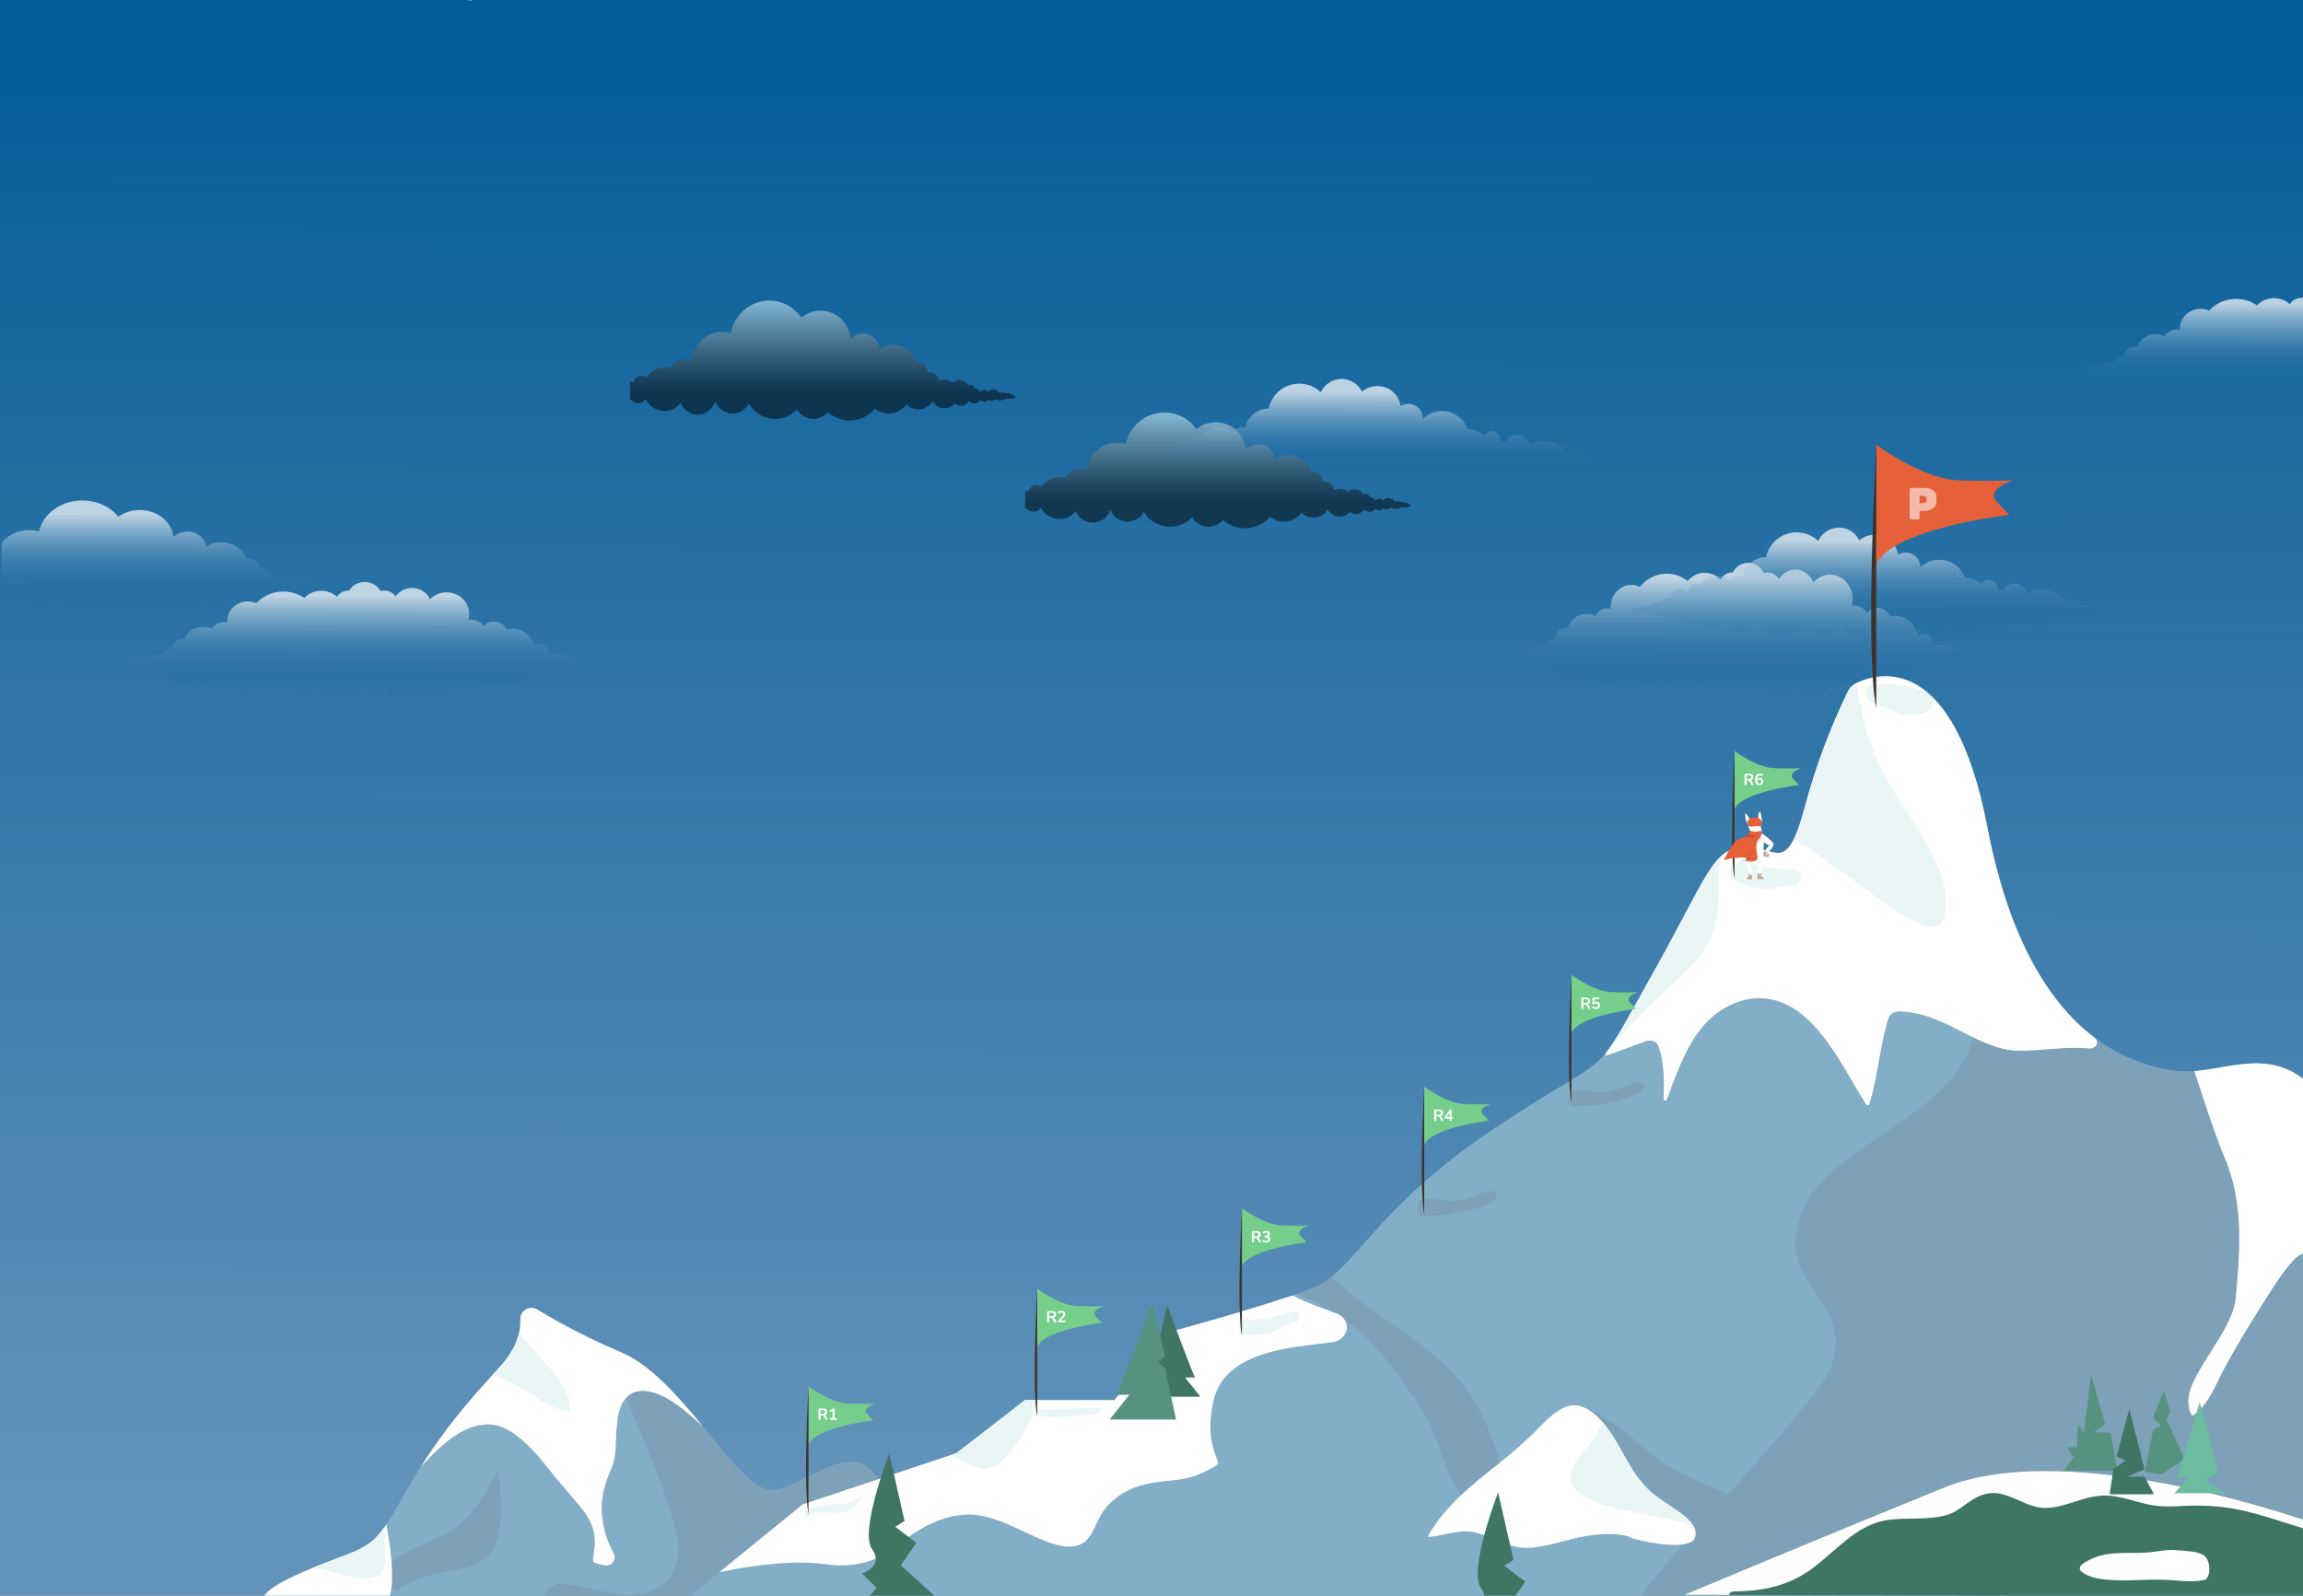 <svg width="1440" height="998" viewBox="0 0 1440 998" fill="none" xmlns="http://www.w3.org/2000/svg">
<rect x="0" y="0" width="1440" height="998" fill="#808080" stroke="none"/>
<g clip-path="url(#clip0_389_29385)">
<path d="M1440 0H0V1001H1440V0Z" fill="url(#paint0_linear_389_29385)"/>
<path style="mix-blend-mode:screen" opacity="0.5" d="M875.86 313.75C874.22 313.5 872.7 313.42 871.51 313.49C871.33 312.47 870.06 311.61 868.44 311.49C866.8 311.37 865.4 312.05 865.1 313.05C864.44 312.35 863.52 311.91 862.48 311.91C861.53 311.91 860.68 312.28 860.03 312.88C859.28 311.82 858.08 311.11 856.71 310.99C856.27 309.7 855.07 308.77 853.63 308.77C853.13 308.77 852.66 308.89 852.24 309.09C851.2 307.24 849.22 305.99 846.94 305.99C845.4 305.99 844.01 306.56 842.93 307.5C841.48 306.41 839.68 305.75 837.73 305.75C836.48 305.75 835.3 306.02 834.23 306.49C833.85 303.5 831.3 301.18 828.2 301.18C827.76 301.18 827.32 301.23 826.91 301.32C826.91 301.27 826.91 301.23 826.91 301.18C826.91 297.82 824.19 295.09 820.83 295.09C820.38 295.09 819.94 295.14 819.51 295.24C817.85 289.11 812.27 284.6 805.61 284.6C802.48 284.6 799.58 285.61 797.22 287.31C796.65 282.01 792.17 277.87 786.71 277.87C783.63 277.87 780.87 279.19 778.94 281.29C778.08 271.65 769.99 264.09 760.13 264.09C755.59 264.09 751.43 265.69 748.18 268.35C743.71 262.09 736.39 258 728.1 258C716.19 258 706.26 266.44 703.94 277.66C702.25 277.17 700.47 276.9 698.63 276.9C688.78 276.9 680.67 284.31 679.56 293.86C678.41 293.46 677.18 293.23 675.89 293.23C671.72 293.23 668.09 295.52 666.16 298.9C664.98 298.55 663.73 298.36 662.44 298.36C657.85 298.36 653.82 300.71 651.47 304.28C650.58 303.68 649.5 303.33 648.34 303.33C645.79 303.33 643.64 305.04 642.96 307.37C642.45 307.15 641.89 307.02 641.29 307.02C641.19 307.02 641.1 307.04 641 307.04V318.45C641.25 318.27 641.48 318.07 641.69 317.84C642.72 319.15 644.31 319.99 646.1 319.99C648.04 319.99 649.76 319 650.76 317.5C652.94 321.73 657.34 324.64 662.43 324.64C666.54 324.64 670.2 322.75 672.61 319.8C674.35 323.96 678.46 326.88 683.25 326.88C688.42 326.88 692.8 323.48 694.26 318.79C695.91 323.14 700.1 326.24 705.03 326.24C709.42 326.24 713.24 323.78 715.19 320.16C718.56 325.72 724.64 329.44 731.62 329.44C736.99 329.44 741.83 327.24 745.32 323.69C747.47 327.14 751.28 329.44 755.64 329.44C759.27 329.44 762.53 327.84 764.76 325.32C768.41 328.48 773.17 330.4 778.39 330.4C784.68 330.4 790.31 327.61 794.12 323.21C796.48 325.1 799.47 326.24 802.73 326.24C807.3 326.24 811.33 324.01 813.84 320.59C815.75 322.5 818.39 323.68 821.31 323.68C825.08 323.68 828.38 321.7 830.25 318.73C831.75 321.3 834.53 323.04 837.72 323.04C840.23 323.04 842.48 321.97 844.06 320.26C845.08 321.05 846.35 321.52 847.73 321.52C849.94 321.52 851.87 320.32 852.91 318.55C853.75 319.48 854.95 320.08 856.3 320.08C857.84 320.08 859.19 319.31 860.02 318.15C860.66 318.75 861.52 319.12 862.47 319.12C863.56 319.12 864.52 318.63 865.18 317.87C865.69 318.32 866.35 318.6 867.08 318.6C867.98 318.6 868.77 318.18 869.3 317.54C870.06 317.96 871.34 318.21 872.79 318.16C874.42 318.1 875.8 317.69 876.46 317.12C879.56 317.47 882 317.17 882.12 316.37C882.26 315.48 879.46 314.31 875.86 313.75Z" fill="url(#paint1_linear_389_29385)"/>
<path style="mix-blend-mode:screen" opacity="0.5" d="M628.738 245.752C627.099 245.493 625.58 245.41 624.39 245.483C624.211 244.426 622.941 243.535 621.322 243.411C619.683 243.287 618.284 243.991 617.984 245.027C617.324 244.302 616.405 243.846 615.365 243.846C614.416 243.846 613.566 244.229 612.916 244.851C612.167 243.753 610.967 243.017 609.598 242.893C609.158 241.557 607.959 240.593 606.52 240.593C606.02 240.593 605.55 240.718 605.13 240.925C604.091 239.008 602.112 237.713 599.833 237.713C598.294 237.713 596.905 238.304 595.825 239.278C594.376 238.148 592.577 237.465 590.628 237.465C589.379 237.465 588.199 237.744 587.13 238.231C586.75 235.134 584.201 232.731 581.103 232.731C580.663 232.731 580.223 232.782 579.814 232.876C579.814 232.824 579.814 232.782 579.814 232.731C579.814 229.25 577.095 226.422 573.737 226.422C573.287 226.422 572.847 226.474 572.417 226.577C570.758 220.227 565.181 215.555 558.525 215.555C555.396 215.555 552.498 216.602 550.139 218.363C549.569 212.872 545.092 208.584 539.634 208.584C536.556 208.584 533.797 209.951 531.868 212.126C531.009 202.14 522.923 194.309 513.068 194.309C508.531 194.309 504.373 195.966 501.124 198.722C496.657 192.237 489.341 188 481.055 188C469.151 188 459.226 196.743 456.907 208.366C455.218 207.858 453.439 207.579 451.6 207.579C441.755 207.579 433.649 215.255 432.54 225.148C431.391 224.733 430.161 224.495 428.872 224.495C424.704 224.495 421.076 226.867 419.147 230.369C417.968 230.006 416.718 229.809 415.429 229.809C410.841 229.809 406.813 232.244 404.465 235.942C403.575 235.32 402.496 234.958 401.336 234.958C398.788 234.958 396.639 236.729 395.959 239.143C395.449 238.915 394.89 238.78 394.29 238.78C394.19 238.78 394.1 238.801 394 238.801V250.621C394.25 250.434 394.48 250.227 394.69 249.989C395.719 251.346 397.308 252.216 399.097 252.216C401.036 252.216 402.755 251.191 403.755 249.637C405.934 254.019 410.332 257.033 415.419 257.033C419.527 257.033 423.185 255.075 425.594 252.019C427.333 256.329 431.441 259.354 436.228 259.354C441.395 259.354 445.773 255.831 447.232 250.973C448.882 255.479 453.069 258.691 457.997 258.691C462.385 258.691 466.203 256.142 468.152 252.392C471.52 258.152 477.597 262.006 484.573 262.006C489.94 262.006 494.778 259.727 498.266 256.049C500.415 259.623 504.223 262.006 508.581 262.006C512.209 262.006 515.467 260.348 517.696 257.738C521.344 261.011 526.101 263 531.319 263C537.606 263 543.233 260.11 547.041 255.552C549.399 257.51 552.388 258.691 555.646 258.691C560.214 258.691 564.242 256.381 566.75 252.838C568.659 254.816 571.298 256.039 574.217 256.039C577.985 256.039 581.283 253.988 583.152 250.911C584.651 253.573 587.43 255.376 590.618 255.376C593.127 255.376 595.376 254.267 596.955 252.496C597.974 253.314 599.244 253.801 600.623 253.801C602.832 253.801 604.761 252.558 605.8 250.724C606.64 251.688 607.839 252.309 609.188 252.309C610.728 252.309 612.077 251.512 612.906 250.31C613.546 250.932 614.406 251.315 615.355 251.315C616.445 251.315 617.404 250.807 618.064 250.02C618.573 250.486 619.233 250.776 619.963 250.776C620.862 250.776 621.652 250.341 622.182 249.678C622.941 250.113 624.221 250.372 625.67 250.32C627.299 250.258 628.678 249.834 629.338 249.243C632.436 249.606 634.875 249.295 634.995 248.466C635.135 247.544 632.336 246.332 628.738 245.752Z" fill="url(#paint2_linear_389_29385)"/>
<path style="mix-blend-mode:screen" opacity="0.7" d="M217.17 367.794C215.33 367.549 213.62 367.47 212.29 367.54C212.08 366.54 210.66 365.699 208.85 365.576C207.02 365.453 205.45 366.128 205.1 367.11C204.36 366.426 203.32 365.988 202.16 365.988C201.1 365.988 200.14 366.356 199.42 366.944C198.57 365.9 197.23 365.199 195.69 365.085C195.2 363.813 193.85 362.901 192.24 362.901C191.68 362.901 191.16 363.024 190.68 363.217C189.51 361.402 187.29 360.166 184.74 360.166C183.02 360.166 181.45 360.727 180.25 361.647C178.62 360.569 176.61 359.92 174.41 359.92C173.01 359.92 171.69 360.183 170.49 360.657C170.06 357.71 167.2 355.439 163.73 355.439C163.23 355.439 162.75 355.483 162.28 355.58C162.28 355.536 162.28 355.492 162.28 355.439C162.28 352.134 159.23 349.459 155.46 349.459C154.95 349.459 154.46 349.512 153.98 349.6C152.12 343.576 145.86 339.139 138.39 339.139C134.87 339.139 131.63 340.13 128.98 341.804C128.34 336.587 123.31 332.527 117.2 332.527C113.75 332.527 110.65 333.834 108.48 335.894C107.51 326.416 98.45 318.989 87.39 318.989C82.3 318.989 77.64 320.567 73.98 323.18C68.97 317.025 60.75 313 51.46 313C38.11 313 26.96 321.295 24.37 332.334C22.48 331.852 20.48 331.589 18.41 331.589C11.24 331.589 4.91 334.667 1 339.384V380.719C1.06 380.719 1.11 380.719 1.17 380.719C6.97 380.719 11.87 377.369 13.51 372.766C15.36 377.045 20.06 380.096 25.59 380.096C30.52 380.096 34.8 377.676 36.98 374.125C40.76 379.588 47.58 383.253 55.4 383.253C61.42 383.253 66.85 381.087 70.76 377.597C73.17 380.991 77.45 383.253 82.34 383.253C86.42 383.253 90.06 381.683 92.56 379.202C96.66 382.315 102 384.2 107.84 384.2C114.89 384.2 121.2 381.455 125.48 377.124C128.13 378.983 131.48 380.105 135.13 380.105C140.25 380.105 144.78 377.913 147.59 374.546C149.74 376.422 152.69 377.589 155.97 377.589C160.2 377.589 163.9 375.642 166 372.722C167.68 375.256 170.8 376.957 174.38 376.957C177.19 376.957 179.72 375.905 181.49 374.221C182.63 374.993 184.05 375.458 185.61 375.458C188.09 375.458 190.25 374.283 191.42 372.529C192.36 373.45 193.71 374.037 195.22 374.037C196.95 374.037 198.46 373.283 199.39 372.135C200.11 372.722 201.07 373.09 202.13 373.09C203.35 373.09 204.43 372.608 205.17 371.863C205.74 372.301 206.48 372.573 207.3 372.573C208.31 372.573 209.19 372.161 209.79 371.53C210.64 371.942 212.08 372.187 213.71 372.143C215.53 372.091 217.08 371.679 217.82 371.126C221.29 371.468 224.03 371.17 224.17 370.39C224.32 369.513 221.18 368.364 217.15 367.812L217.17 367.794Z" fill="url(#paint3_linear_389_29385)"/>
<path style="mix-blend-mode:screen" opacity="0.7" d="M1224.11 406.55C1224.11 404.61 1217.24 403.02 1208.54 402.89C1208.54 402.84 1208.54 402.79 1208.54 402.74C1208.54 399.23 1205.92 396.38 1202.68 396.38C1201.37 396.38 1200.16 396.85 1199.19 397.64C1199.17 397.61 1199.16 397.59 1199.14 397.56C1197.83 390.52 1192.1 385.22 1185.23 385.22C1184.06 385.22 1182.92 385.39 1181.84 385.68C1180.47 382.41 1177.43 380.13 1173.91 380.13C1171.33 380.13 1169.02 381.35 1167.42 383.29C1165.63 380.53 1162.67 378.72 1159.33 378.72C1158.84 378.72 1158.37 378.77 1157.9 378.84C1158.23 377.54 1158.42 376.17 1158.42 374.76C1158.42 366.25 1152.07 359.36 1144.23 359.36C1140.13 359.36 1136.45 361.26 1133.86 364.27C1131.98 359.55 1127.66 356.24 1122.62 356.24C1118.31 356.24 1114.53 358.66 1112.35 362.31C1110.87 359.77 1108.27 358.08 1105.3 358.08C1104.48 358.08 1103.69 358.21 1102.95 358.45C1101.07 354.61 1097.35 352 1093.06 352C1088.77 352 1085.29 354.46 1083.36 358.1C1083.21 358.1 1083.06 358.08 1082.9 358.08C1079.84 358.08 1077.18 359.87 1075.73 362.53C1073.16 359.86 1069.68 358.22 1065.85 358.22C1061.63 358.22 1057.85 360.21 1055.23 363.36C1051.55 360.48 1047.04 358.78 1042.16 358.78C1035.44 358.78 1029.42 361.99 1025.32 367.07C1023.7 366.29 1021.91 365.84 1020.03 365.84C1012.84 365.84 1007.01 372.16 1007.01 379.97C1007.01 380.26 1007.03 380.55 1007.05 380.84C1006.37 380.65 1005.66 380.53 1004.93 380.53C1001.72 380.53 998.94 382.5 997.54 385.39C995.85 384.46 993.94 383.92 991.91 383.92C986.54 383.92 981.97 387.61 980.2 392.77C979.86 392.71 979.51 392.68 979.15 392.68C975.38 392.68 972.28 395.78 971.9 399.76C971.8 399.76 971.7 399.74 971.6 399.74C969.3 399.74 967.37 401.45 966.82 403.76C966.26 403.72 965.68 403.69 965.09 403.69C960.4 403.69 956.46 405.02 955.29 406.83C954.91 406.81 954.54 406.8 954.15 406.8C948.54 406.8 944 408.7 944 411.04C944 413.38 948.55 415.28 954.15 415.28C954.87 415.28 955.58 415.25 956.26 415.19C957.92 416.58 961.36 417.55 965.35 417.55C965.74 417.55 966.12 417.54 966.5 417.52C966.96 419.8 968.83 421.51 971.08 421.51C971.59 421.51 972.08 421.42 972.54 421.25C974.15 423.63 976.74 425.18 979.67 425.18C981.14 425.18 982.52 424.79 983.74 424.1C985.05 425.47 986.83 426.31 988.78 426.31C990.73 426.31 992.56 425.45 993.88 424.05C996.17 427.15 999.68 429.13 1003.63 429.13C1006.88 429.13 1009.82 427.78 1012.04 425.58C1013.07 428.01 1015.33 429.7 1017.95 429.7C1020.3 429.7 1022.34 428.35 1023.49 426.33C1025.37 427.56 1027.57 428.28 1029.93 428.28C1032.83 428.28 1035.49 427.2 1037.62 425.4C1038.81 426.82 1040.52 427.72 1042.43 427.72C1044.34 427.72 1045.99 426.85 1047.17 425.48C1048.98 428.52 1052.12 430.54 1055.71 430.54C1058.54 430.54 1061.1 429.28 1062.94 427.26C1066.33 430.14 1071.28 431.96 1076.81 431.96C1083.61 431.96 1089.55 429.21 1092.76 425.11C1094.72 428.62 1098.27 430.97 1102.33 430.97C1103.68 430.97 1104.97 430.7 1106.17 430.22C1107.66 432.87 1110.33 434.64 1113.4 434.64C1116.47 434.64 1119.1 432.89 1120.59 430.28C1123.94 432.93 1128.07 434.5 1132.54 434.5C1139.52 434.5 1145.68 430.68 1149.33 424.86C1151.56 427.4 1154.7 428.99 1158.19 428.99C1161.68 428.99 1165.09 427.26 1167.33 424.52C1168.13 424.84 1169 425.03 1169.91 425.03C1170.95 425.03 1171.94 424.79 1172.84 424.37C1175.27 425.14 1178.06 425.59 1181.04 425.59C1189.53 425.59 1196.53 422.01 1197.61 417.37C1197.75 417.38 1197.89 417.39 1198.03 417.39C1200.02 417.39 1201.77 416.31 1202.83 414.67C1203.65 415.14 1204.59 415.41 1205.58 415.41C1208.49 415.41 1210.9 413.1 1211.36 410.08C1218.69 409.69 1224.14 408.24 1224.14 406.51L1224.11 406.55Z" fill="url(#paint4_linear_389_29385)"/>
<path style="mix-blend-mode:screen" opacity="0.7" d="M359.11 411.949C359.11 410.244 352.24 408.846 343.54 408.732C343.54 408.688 343.54 408.644 343.54 408.6C343.54 405.515 340.92 403.01 337.68 403.01C336.37 403.01 335.16 403.423 334.19 404.117C334.17 404.091 334.16 404.073 334.14 404.047C332.83 397.859 327.1 393.2 320.23 393.2C319.06 393.2 317.92 393.35 316.84 393.604C315.47 390.73 312.43 388.726 308.91 388.726C306.33 388.726 304.02 389.798 302.42 391.504C300.63 389.078 297.67 387.487 294.33 387.487C293.84 387.487 293.37 387.531 292.9 387.592C293.23 386.449 293.42 385.245 293.42 384.006C293.42 376.526 287.07 370.469 279.23 370.469C275.13 370.469 271.45 372.139 268.86 374.785C266.98 370.636 262.66 367.727 257.62 367.727C253.31 367.727 249.53 369.854 247.35 373.062C245.87 370.83 243.27 369.344 240.3 369.344C239.48 369.344 238.69 369.459 237.95 369.67C236.07 366.294 232.35 364 228.06 364C223.77 364 220.29 366.162 218.36 369.362C218.21 369.362 218.06 369.344 217.9 369.344C214.84 369.344 212.18 370.918 210.73 373.256C208.16 370.909 204.68 369.467 200.85 369.467C196.63 369.467 192.85 371.217 190.23 373.985C186.55 371.454 182.04 369.96 177.16 369.96C170.44 369.96 164.42 372.781 160.32 377.246C158.7 376.561 156.91 376.165 155.03 376.165C147.84 376.165 142.01 381.721 142.01 388.585C142.01 388.84 142.03 389.095 142.05 389.35C141.37 389.183 140.66 389.078 139.93 389.078C136.72 389.078 133.94 390.809 132.54 393.35C130.85 392.532 128.94 392.057 126.91 392.057C121.54 392.057 116.97 395.301 115.2 399.837C114.86 399.784 114.51 399.757 114.15 399.757C110.38 399.757 107.28 402.482 106.9 405.981C106.8 405.981 106.7 405.963 106.6 405.963C104.3 405.963 102.37 407.466 101.82 409.497C101.26 409.462 100.68 409.435 100.09 409.435C95.4 409.435 91.46 410.604 90.29 412.195C89.91 412.178 89.54 412.169 89.15 412.169C83.54 412.169 79 413.839 79 415.896C79 417.953 83.55 419.623 89.15 419.623C89.87 419.623 90.58 419.596 91.26 419.544C92.92 420.765 96.36 421.618 100.35 421.618C100.74 421.618 101.12 421.609 101.5 421.592C101.96 423.596 103.83 425.099 106.08 425.099C106.59 425.099 107.08 425.02 107.54 424.87C109.15 426.962 111.74 428.325 114.67 428.325C116.14 428.325 117.52 427.982 118.74 427.375C120.05 428.58 121.83 429.318 123.78 429.318C125.73 429.318 127.56 428.562 128.88 427.331C131.17 430.056 134.68 431.797 138.63 431.797C141.88 431.797 144.82 430.61 147.04 428.676C148.07 430.812 150.33 432.298 152.95 432.298C155.3 432.298 157.34 431.111 158.49 429.336C160.37 430.417 162.57 431.05 164.93 431.05C167.83 431.05 170.49 430.1 172.62 428.518C173.81 429.766 175.52 430.557 177.43 430.557C179.34 430.557 180.99 429.793 182.17 428.588C183.98 431.261 187.12 433.036 190.71 433.036C193.54 433.036 196.1 431.929 197.94 430.153C201.33 432.685 206.28 434.284 211.81 434.284C218.61 434.284 224.55 431.867 227.76 428.263C229.72 431.348 233.27 433.414 237.33 433.414C238.68 433.414 239.97 433.177 241.17 432.755C242.66 435.084 245.33 436.64 248.4 436.64C251.47 436.64 254.1 435.102 255.59 432.808C258.94 435.137 263.07 436.517 267.54 436.517C274.52 436.517 280.68 433.159 284.33 428.043C286.56 430.276 289.7 431.674 293.19 431.674C296.68 431.674 300.09 430.153 302.33 427.745C303.13 428.026 304 428.193 304.91 428.193C305.95 428.193 306.94 427.982 307.84 427.613C310.27 428.29 313.06 428.685 316.04 428.685C324.53 428.685 331.53 425.538 332.61 421.46C332.75 421.469 332.89 421.477 333.03 421.477C335.02 421.477 336.77 420.528 337.83 419.087C338.65 419.5 339.59 419.737 340.58 419.737C343.49 419.737 345.9 417.706 346.36 415.052C353.69 414.709 359.14 413.435 359.14 411.914L359.11 411.949Z" fill="url(#paint5_linear_389_29385)"/>
<path style="mix-blend-mode:screen" opacity="0.7" d="M1580.11 228.949C1580.11 227.244 1573.24 225.846 1564.54 225.732C1564.54 225.688 1564.54 225.644 1564.54 225.6C1564.54 222.515 1561.92 220.01 1558.68 220.01C1557.37 220.01 1556.16 220.423 1555.19 221.117C1555.17 221.091 1555.16 221.073 1555.14 221.047C1553.83 214.859 1548.1 210.2 1541.23 210.2C1540.06 210.2 1538.92 210.35 1537.84 210.604C1536.47 207.73 1533.43 205.726 1529.91 205.726C1527.33 205.726 1525.02 206.798 1523.42 208.504C1521.63 206.078 1518.67 204.487 1515.33 204.487C1514.84 204.487 1514.37 204.531 1513.9 204.592C1514.23 203.449 1514.42 202.245 1514.42 201.006C1514.42 193.526 1508.07 187.469 1500.23 187.469C1496.13 187.469 1492.45 189.139 1489.86 191.785C1487.98 187.636 1483.66 184.727 1478.62 184.727C1474.31 184.727 1470.53 186.854 1468.35 190.062C1466.87 187.83 1464.27 186.344 1461.3 186.344C1460.48 186.344 1459.69 186.459 1458.95 186.67C1457.07 183.294 1453.35 181 1449.06 181C1444.77 181 1441.29 183.162 1439.36 186.362C1439.21 186.362 1439.06 186.344 1438.9 186.344C1435.84 186.344 1433.18 187.918 1431.73 190.256C1429.16 187.909 1425.68 186.467 1421.85 186.467C1417.63 186.467 1413.85 188.217 1411.23 190.985C1407.55 188.454 1403.04 186.96 1398.16 186.96C1391.44 186.96 1385.42 189.781 1381.32 194.246C1379.7 193.561 1377.91 193.165 1376.03 193.165C1368.84 193.165 1363.01 198.721 1363.01 205.585C1363.01 205.84 1363.03 206.095 1363.05 206.35C1362.37 206.183 1361.66 206.078 1360.93 206.078C1357.72 206.078 1354.94 207.809 1353.54 210.35C1351.85 209.532 1349.94 209.057 1347.91 209.057C1342.54 209.057 1337.97 212.301 1336.2 216.837C1335.86 216.784 1335.51 216.757 1335.15 216.757C1331.38 216.757 1328.28 219.482 1327.9 222.981C1327.8 222.981 1327.7 222.963 1327.6 222.963C1325.3 222.963 1323.37 224.466 1322.82 226.497C1322.26 226.462 1321.68 226.435 1321.09 226.435C1316.4 226.435 1312.46 227.604 1311.29 229.195C1310.91 229.178 1310.54 229.169 1310.15 229.169C1304.54 229.169 1300 230.839 1300 232.896C1300 234.953 1304.55 236.623 1310.15 236.623C1310.87 236.623 1311.58 236.596 1312.26 236.544C1313.92 237.765 1317.36 238.618 1321.35 238.618C1321.74 238.618 1322.12 238.609 1322.5 238.592C1322.96 240.596 1324.83 242.099 1327.08 242.099C1327.59 242.099 1328.08 242.02 1328.54 241.87C1330.15 243.962 1332.74 245.325 1335.67 245.325C1337.14 245.325 1338.52 244.982 1339.74 244.375C1341.05 245.58 1342.83 246.318 1344.78 246.318C1346.73 246.318 1348.56 245.562 1349.88 244.331C1352.17 247.056 1355.68 248.797 1359.63 248.797C1362.88 248.797 1365.82 247.61 1368.04 245.676C1369.07 247.812 1371.33 249.298 1373.95 249.298C1376.3 249.298 1378.34 248.111 1379.49 246.336C1381.37 247.417 1383.57 248.05 1385.93 248.05C1388.83 248.05 1391.49 247.1 1393.62 245.518C1394.81 246.766 1396.52 247.557 1398.43 247.557C1400.34 247.557 1401.99 246.793 1403.17 245.588C1404.98 248.261 1408.12 250.036 1411.71 250.036C1414.54 250.036 1417.1 248.929 1418.94 247.153C1422.33 249.685 1427.28 251.284 1432.81 251.284C1439.61 251.284 1445.55 248.867 1448.76 245.263C1450.72 248.348 1454.27 250.414 1458.33 250.414C1459.68 250.414 1460.97 250.177 1462.17 249.755C1463.66 252.084 1466.33 253.64 1469.4 253.64C1472.47 253.64 1475.1 252.102 1476.59 249.808C1479.94 252.137 1484.07 253.517 1488.54 253.517C1495.52 253.517 1501.68 250.159 1505.33 245.043C1507.56 247.276 1510.7 248.674 1514.19 248.674C1517.68 248.674 1521.09 247.153 1523.33 244.745C1524.13 245.026 1525 245.193 1525.91 245.193C1526.95 245.193 1527.94 244.982 1528.84 244.613C1531.27 245.29 1534.06 245.685 1537.04 245.685C1545.53 245.685 1552.53 242.538 1553.61 238.46C1553.75 238.469 1553.89 238.477 1554.03 238.477C1556.02 238.477 1557.77 237.528 1558.83 236.087C1559.65 236.5 1560.59 236.737 1561.58 236.737C1564.49 236.737 1566.9 234.706 1567.36 232.052C1574.69 231.709 1580.14 230.435 1580.14 228.914L1580.11 228.949Z" fill="url(#paint6_linear_389_29385)"/>
<path style="mix-blend-mode:screen" opacity="0.7" d="M994.64 285.448C992.26 285.198 989.71 285.068 987.18 285.048C987.07 283.708 986.32 282.448 985.05 281.758C983.06 280.688 980.58 281.428 979.51 283.418C979.03 276.548 959.97 272.578 956.7 279.018C956.37 276.548 954.92 274.258 952.56 272.978C948.64 270.868 943.76 272.328 941.64 276.238C941.58 276.338 941.56 276.458 941.51 276.558C940.32 276.278 939.11 276.098 937.89 275.998C938.28 273.768 937.26 271.438 935.15 270.298C932.64 268.948 929.54 269.798 928.03 272.168C927.2 271.488 926.29 270.868 925.31 270.338C922.87 269.018 920.26 268.378 917.67 268.298C916.27 264.528 913.56 261.228 909.74 259.168C903.05 255.558 895.04 256.848 889.79 261.798C889.77 258.528 888.06 255.358 884.97 253.688C881.99 252.078 878.53 252.308 875.82 253.928C875.12 249.518 872.46 245.478 868.23 243.188C862.71 240.208 856.13 241.098 851.61 244.918C850.35 242.368 848.32 240.158 845.62 238.708C838.7 234.978 830.05 237.558 826.31 244.478C826.15 244.768 826.03 245.058 825.89 245.358C824.66 244.178 823.26 243.128 821.69 242.278C812.2 237.158 800.34 240.698 795.22 250.188C794.29 251.918 793.65 253.718 793.28 255.548C788.03 255.478 782.93 258.238 780.26 263.178C779.51 264.568 779.02 266.028 778.75 267.508C775.66 266.848 772.47 267.778 770.21 269.978C769.61 269.488 768.96 269.038 768.26 268.658C762.48 265.538 755.31 267.548 751.95 273.108C751.77 272.968 751.58 272.828 751.37 272.718C749.19 271.538 746.47 272.358 745.29 274.538C744.79 275.478 744.67 276.508 744.85 277.478C744.27 277.618 743.71 277.798 743.16 278.028C742.77 277.178 742.12 276.438 741.23 275.958C739.05 274.788 736.33 275.598 735.16 277.778C734.69 278.648 734.55 279.608 734.68 280.518C733.93 280.688 733.21 280.928 732.53 281.268C730.64 280.868 728.63 281.718 727.67 283.508C727.57 283.698 727.5 283.888 727.43 284.088C726.87 283.968 726.29 283.878 725.67 283.878C723.49 283.878 721.61 284.708 720.57 285.938C720.41 285.938 720.25 285.938 720.09 285.938C713.96 285.938 709 286.888 709 288.068C709 289.248 713.96 290.198 720.09 290.198C720.25 290.198 720.41 290.198 720.57 290.198C721.61 291.428 723.49 292.258 725.67 292.258C726.9 292.258 728.05 291.998 728.99 291.548C729.76 292.938 730.98 294.138 732.62 294.928C735.03 296.098 737.77 296.098 740.11 295.208C740.76 295.818 741.49 296.368 742.31 296.808C745.55 298.558 749.31 298.408 752.31 296.748C753.07 297.568 753.98 298.288 755.02 298.848C759.77 301.418 765.62 299.958 768.66 295.658C769.46 298.028 771.12 300.108 773.49 301.388C778.4 304.038 784.5 302.268 787.25 297.448C788.92 299.728 791.08 301.698 793.74 303.128C802.1 307.648 812.27 305.438 818.09 298.368C819.21 300.298 820.84 301.958 822.95 303.088C829.02 306.368 836.6 304.098 839.87 298.028C839.92 297.938 839.95 297.848 840 297.758C840.82 300.238 842.54 302.418 845.01 303.758C850.15 306.538 856.57 304.618 859.34 299.478C859.53 299.128 859.69 298.768 859.84 298.418C861.39 300.778 863.53 302.798 866.2 304.238C874.4 308.668 884.54 305.908 889.45 298.148C890.48 299.768 891.92 301.168 893.73 302.148C898.49 304.718 904.23 303.608 907.74 299.828C908.15 300.098 908.57 300.358 909 300.598C915.64 304.188 923.59 302.938 928.84 298.078C935.47 300.128 943.15 299.098 948.12 295.738C951.46 296.308 954.98 296.338 958.23 295.878C958.86 296.608 959.61 297.248 960.5 297.738C964.42 299.858 969.3 298.398 971.42 294.478C971.44 294.448 971.45 294.408 971.46 294.378C976.13 294.128 980.45 293.208 983.2 291.748C990.39 292.028 997.96 291.368 1001.62 290.028C1006.13 288.388 1003.01 286.328 994.66 285.448H994.64Z" fill="url(#paint7_linear_389_29385)"/>
<circle opacity="0.5" cx="1239" cy="531" r="5" fill="white"/>
<circle opacity="0.5" cx="294" cy="-4.59" r="5" fill="white"/>
<g clip-path="url(#clip1_389_29385)">
<path d="M433.269 1068H103C103 1068 140.64 1061.24 146.713 1057.35C152.787 1053.46 146.713 1046.71 156.429 1024.04C166.144 1001.37 153.997 998.297 191.643 982.263C229.289 966.229 231.714 972.321 249.929 939.598C268.144 906.875 285.143 884.45 311.851 855.678C322.795 843.862 325.699 833.545 325.285 825.503C325.194 824.225 325.456 822.946 326.044 821.807C326.632 820.668 327.522 819.712 328.618 819.044C329.713 818.376 330.972 818.021 332.256 818.019C333.54 818.016 334.8 818.365 335.898 819.029C352.613 829.162 370.049 838.061 388.066 845.653C427.73 862.113 462.486 935.405 483.986 931.994C505.486 928.582 530.895 900.63 547.538 922.535C564.18 944.439 641 1067.14 641 1067.14L433.269 1068Z" fill="#83AEC8"/>
<path d="M305.994 929.802C302.671 935.461 298.935 940.867 294.814 945.976C291.779 949.762 288.304 953.174 284.462 956.141C278.312 960.588 270.544 962.983 263.668 966.089C259.468 967.92 255.388 970.012 251.451 972.353C249.678 973.398 247.994 974.586 246.415 975.904C245.778 976.476 245.103 977.079 244.505 977.715C244.218 978.013 243.034 979.443 243.321 979.049C242.754 979.815 242.268 980.636 241.869 981.501C241.99 981.285 241.455 982.886 241.385 983.254C241.385 983.311 241.385 983.356 241.353 983.4V983.686C241.353 984.112 241.353 984.525 241.353 984.957C241.353 985.027 241.353 985.078 241.353 985.128C241.367 985.174 241.377 985.221 241.385 985.268C241.455 985.637 241.544 986.005 241.646 986.367C242.537 989.486 245.065 992.453 247.803 995.032C255.519 988.915 264.91 985.903 274.594 983.934C283.118 982.2 292.42 981.253 300.06 976.857C307.7 972.461 311.38 964.717 312.45 956.293C314.022 943.886 312.914 931.416 311.775 918.958C310.062 922.63 308.082 926.264 305.994 929.802Z" fill="#7CA1B8"/>
<path d="M547.538 922.535C530.895 900.631 505.48 928.602 483.986 931.994C462.492 935.386 427.73 862.114 388.066 845.647C384.31 844.085 380.641 842.482 377.058 840.838C391.396 875.512 407.707 909.41 419.142 945.221C422.962 957.107 426.947 972.01 420.619 983.763C413.838 996.322 396.648 998.876 383.915 996.678C376.326 995.369 368.877 993.381 361.32 991.901C358.176 991.208 354.983 990.756 351.77 990.547C351.028 990.509 350.284 990.509 349.542 990.547H349.262L348.931 990.624L348.784 990.655C348.402 990.802 347.511 991.113 347.358 991.17C346.41 991.511 345.489 991.92 344.601 992.396C338.235 995.941 341.386 1002.75 343.328 1008.32C346.034 1016.14 347.422 1024 346.626 1032.32C346.059 1038.19 344.436 1044.3 339.686 1048.21C335.471 1051.67 330.066 1052.6 324.744 1052.79C313.704 1053.18 301.983 1050.71 291.994 1056.46C288.46 1058.5 286.805 1061.42 284.85 1064.92C284.271 1065.95 283.679 1066.98 283.061 1067.99H433.314L641.045 1067.13C641.045 1067.13 564.187 944.439 547.538 922.535Z" fill="#7CA1B8"/>
<path d="M263.14 917.331C264.095 916.309 265.05 915.299 266.018 914.295C275.842 904.124 288.148 892.206 303.059 890.936C310.699 890.269 317.46 893.604 323.388 898.14C331.346 904.232 337.744 912.021 343.946 919.822C350.147 927.623 356.679 935.037 363.103 942.692C369.336 950.118 373.009 958.51 371.691 968.293C371.398 970.517 370.991 972.74 370.896 975.002C370.851 975.615 370.851 976.231 370.896 976.844H370.94C371.314 977.096 371.713 977.309 372.131 977.479C372.029 977.435 373.105 977.835 373.404 977.924C374.961 978.404 376.548 978.784 378.153 979.061H378.281C379.244 979.222 380.233 979.108 381.134 978.733C382.036 978.357 382.812 977.735 383.374 976.938C383.937 976.142 384.262 975.203 384.312 974.229C384.363 973.256 384.137 972.288 383.661 971.438L383.61 971.343C380.574 965.825 378.425 959.865 377.243 953.682C375.969 947.452 375.856 941.041 376.912 934.77C377.969 928.773 380.325 923.106 382.642 917.503C385.532 910.451 384.838 902.345 385.411 894.874C385.972 887.594 386.685 878.243 392.669 873.135C398.966 867.767 408.121 870.08 414.781 873.402C422.663 877.335 429.494 883.357 436.096 889.087C437.223 890.065 438.363 891.114 439.522 892.187C424.012 873.345 406.6 853.334 388.111 845.666C370.094 838.072 352.658 829.174 335.943 819.042C334.848 818.379 333.592 818.029 332.312 818.029C331.032 818.029 329.777 818.379 328.682 819.041C327.587 819.703 326.695 820.652 326.103 821.785C325.511 822.917 325.241 824.19 325.323 825.464C325.756 833.52 322.885 843.856 311.89 855.697C291.599 877.455 276.956 895.605 263.14 917.331Z" fill="white"/>
<path d="M331.002 871.281C338.674 876.191 347.313 882.252 356.73 882.608C355.883 861.866 335.319 849.802 324.661 833.202C323.286 839.771 319.568 847.35 311.845 855.678C310.572 857.072 309.298 858.45 308.025 859.814C316.181 862.552 323.623 866.56 331.002 871.281Z" fill="#EAF5F5"/>
<path d="M170.41 1008.11C176.929 1006.37 183.907 1006.84 190.528 1007.62C198.111 1008.48 205.636 1009.87 213.245 1010.53C220.076 1011.11 227.455 1011.35 233.917 1008.7C239.787 1006.28 242.97 1002.08 244.225 995.991C245.619 989.226 245.231 982.047 244.651 975.212C244.015 967.969 242.9 960.81 241.57 953.676C241.455 953.771 241.347 953.873 241.232 953.962C229.658 970.816 222.419 969.138 191.636 982.244C161.197 995.204 163.317 999.701 160.102 1012.94C163.257 1010.79 166.737 1009.16 170.41 1008.11V1008.11Z" fill="white"/>
<path d="M201.683 981.577C209.622 983.045 217.217 986.259 225.284 987.091C231.377 987.727 238.215 986.952 240.195 980.173C241.697 975.053 240.914 969.05 240.71 963.802C240.596 960.956 240.456 958.085 240.328 955.264C229.753 970.06 222.285 969.59 195.482 980.675C197.564 980.885 199.633 981.196 201.683 981.577Z" fill="#EAF5F5"/>
</g>
<g clip-path="url(#clip2_389_29385)">
<path d="M415 1011.68L501.824 940.953L598.16 908.779L640.978 875.601H696.877L730.176 833.38C730.176 833.38 796.782 815.266 821.756 805.226C846.73 795.186 859.819 754.958 935.936 704.69C1012.05 654.422 994.217 678.556 1031.09 613.204C1067.95 547.852 1070.33 530.768 1090.54 529.758C1110.75 528.748 1116.71 548.862 1128.61 504.627C1135.22 479.835 1144.28 455.557 1155.71 432.05C1156.72 430.01 1158.5 428.312 1160.78 427.222C1174.2 420.798 1221.39 407.087 1242.7 517.705C1267.67 647.399 1331.45 665.771 1359.99 669.791C1388.54 673.811 1423.03 647.67 1452.76 687.906C1482.49 728.141 1490.82 748.228 1500.33 765.325C1509.85 782.422 1516.99 1017.02 1516.99 1017.02L415 1011.68Z" fill="#83AEC8"/>
<path d="M925.123 944.827L925.691 944.952C925.691 944.952 925.741 944.952 926.087 944.952C927.299 944.999 928.513 944.975 929.722 944.883C934.972 944.534 940.437 943.803 946.008 943.371C942.308 929.604 938.846 915.781 933.934 902.264C929.021 888.748 922.576 875.448 912.99 863.785C904.385 853.334 893.208 844.465 881.859 836.202C865.02 823.981 847.241 812.576 832.636 798.579C829.457 801.274 825.783 803.516 821.756 805.219C818.591 806.501 814.742 807.908 810.456 809.399L810.942 809.58C830.966 817.158 848.321 828.997 861.311 843.942C867.987 851.606 873.732 859.744 879.675 867.791C885.617 875.838 891.082 883.565 895.005 892.51C901.962 908.41 904.748 926.594 917.737 940.11C918.867 941.355 920.164 942.484 921.603 943.475C922.218 943.738 922.808 944.041 923.367 944.381C923.938 944.567 924.525 944.716 925.123 944.827Z" fill="#7CA1B8"/>
<path d="M1500.34 765.304C1490.83 748.206 1482.51 728.099 1452.77 687.885C1423.03 647.67 1388.54 673.811 1360 669.77C1331.46 665.729 1267.69 647.378 1242.71 517.684C1233.07 467.646 1218.14 443.051 1203.42 431.716C1203.32 439.965 1202.53 448.256 1200.13 456.101C1197.03 466.266 1190.75 475.553 1186.38 485.363C1182.96 493.027 1180.54 501.067 1182.82 508.808C1183.46 509.389 1183.93 510.095 1184.19 510.863C1184.68 512.256 1185.2 513.65 1185.73 515.043C1186.02 515.504 1186.23 516 1186.34 516.513C1187.93 520.436 1189.7 524.31 1191.62 528.128C1214.03 572.655 1259.92 626.985 1220.47 674.229C1206.72 690.706 1187.21 702.613 1168.94 715.203C1151.63 727.131 1133.31 740.577 1126.14 759.096C1122.25 769.15 1121.02 781.071 1125.15 791.145C1131.04 805.546 1144.11 817.488 1147.24 832.781C1150.31 847.726 1143.06 861.486 1133.16 873.497C1121.81 887.278 1110.27 901.038 1098.47 914.548C1073.29 943.406 1045.89 970.912 1023.47 1001.41C1020.24 1005.8 1016.96 1010.18 1013.69 1014.56L1516.96 1016.99C1516.96 1016.99 1509.86 782.429 1500.34 765.304Z" fill="#7CA1B8"/>
<path d="M1391.7 725.856C1401.59 749.997 1400.98 776.061 1398.84 801.206C1398.38 806.584 1398.25 812.13 1396.89 817.418C1395.61 821.832 1393.81 826.125 1391.51 830.231C1386.79 839.198 1380.72 847.6 1375.62 856.407C1371.64 863.283 1367.38 871.254 1368.52 879.113C1368.84 881.245 1369.39 883.725 1370.73 885.585C1372.75 884.207 1374.61 882.677 1376.3 881.015C1383.19 873.156 1386.75 863.214 1391.57 854.421C1398.26 842.201 1405.47 830.168 1413 818.31C1419.26 808.486 1425.29 798.105 1433.17 789.111C1434.9 787.139 1436.73 785.397 1439.37 784.303C1442.34 783.07 1444.55 782.645 1447.17 781.461C1451.66 779.419 1456.16 777.51 1460.77 775.657C1464.21 774.376 1467.27 772.473 1469.75 770.083C1478.2 761.723 1480.59 748.952 1483.41 738.557C1483.68 737.554 1483.98 736.557 1484.24 735.561C1477.23 723.313 1467.68 708.145 1452.68 687.857C1427.05 653.202 1397.9 667.826 1372.05 669.958C1378.31 688.7 1384.14 707.469 1391.7 725.856Z" fill="white"/>
<path d="M1028.47 651.398C1031.88 650.088 1035.89 651.035 1037.06 654.352C1040.76 665.241 1040.5 676.326 1040.23 687.418C1040.22 687.629 1040.3 687.837 1040.46 688.001C1040.62 688.165 1040.84 688.275 1041.09 688.309C1041.34 688.344 1041.59 688.3 1041.8 688.187C1042.01 688.074 1042.17 687.9 1042.24 687.697V687.634C1045.97 677.511 1049.65 667.352 1054.6 657.577C1061.73 643.357 1072.86 629.709 1091.41 625.292C1105.59 621.913 1118.81 627.444 1128.55 636.007C1139.62 645.761 1147.28 658.065 1154.48 669.986C1158.6 676.87 1162.48 684.081 1166.95 690.887C1167.05 691.037 1167.2 691.157 1167.39 691.234C1167.57 691.311 1167.77 691.34 1167.97 691.319C1168.18 691.297 1168.37 691.225 1168.52 691.113C1168.67 691 1168.78 690.851 1168.84 690.685C1174.26 673.052 1175.31 654.456 1180.76 636.829C1181.22 635.592 1182.12 634.509 1183.35 633.738C1184.58 632.968 1186.07 632.549 1187.61 632.544C1209.4 633.171 1225.1 646.005 1244.04 653.348C1248.66 655.132 1253.8 656.679 1258.88 657.013C1264.79 657.403 1270.74 657.013 1276.62 656.539C1286.51 655.773 1296.4 654.916 1306.24 655.752C1307.18 655.833 1308.14 655.661 1308.96 655.26C1309.78 654.858 1310.44 654.248 1310.83 653.516V653.46C1311.22 652.721 1311.33 651.896 1311.12 651.104C1310.92 650.312 1310.43 649.595 1309.72 649.057C1283.92 629.549 1256.96 591.793 1242.69 517.67C1221.65 408.438 1175.37 420.436 1161.29 426.943C1158.72 428.128 1156.7 430.014 1155.56 432.294C1144.2 455.716 1135.19 479.9 1128.6 504.592C1116.71 548.827 1110.75 528.72 1090.54 529.723C1070.32 530.726 1067.94 547.838 1031.07 613.169C1016.65 638.787 1010.59 650.652 1004 658.643C1003.87 658.797 1003.8 658.982 1003.81 659.171C1003.82 659.36 1003.9 659.542 1004.04 659.689C1004.18 659.835 1004.37 659.94 1004.59 659.985C1004.8 660.03 1005.03 660.014 1005.24 659.939C1013.07 657.173 1020.78 654.345 1028.47 651.398Z" fill="white"/>
<path d="M1138.05 535.415C1150.21 543.776 1161.69 552.75 1173.62 561.298C1179.55 565.555 1183.95 568.628 1189.67 572.042C1192.15 573.512 1194.62 574.919 1197.27 576.222C1198.46 576.807 1199.68 577.365 1200.92 577.88C1201.43 578.089 1201.94 578.291 1202.46 578.486L1203.15 578.723C1204.27 579.076 1205.4 579.379 1206.55 579.629C1207.03 579.727 1207.52 579.796 1208.01 579.88H1208.17C1208.68 579.88 1209.25 579.88 1209.76 579.88C1210.66 579.636 1212.3 579.009 1210.73 579.768C1211.15 579.559 1211.6 579.357 1212.03 579.155C1212.31 578.883 1212.66 578.591 1212.97 578.34L1213.02 578.298C1213.05 578.257 1213.07 578.218 1213.1 578.18C1213.4 577.727 1213.72 577.267 1214.03 576.786L1214.26 576.466C1214.26 576.466 1214.26 576.466 1214.26 576.41C1214.68 575.386 1215.09 574.362 1215.42 573.31C1216.6 569.262 1216.78 566.893 1216.57 562.009C1216.26 554.61 1214 547.378 1211.07 540.411C1205.04 526.065 1195.74 512.877 1187.09 499.59C1177.87 485.44 1170.81 470.746 1166.48 455C1164.01 445.838 1162.24 436.558 1160.71 427.25L1160.65 427.285C1158.4 428.372 1156.64 430.057 1155.64 432.078C1144.22 455.586 1135.15 479.864 1128.54 504.655C1126.01 514.047 1123.76 520.526 1121.58 524.937C1127.27 528.193 1132.77 531.691 1138.05 535.415V535.415Z" fill="#EAF5F5"/>
<path d="M1006.89 655.084C1019.36 641.191 1032.44 627.675 1046.4 614.862C1056.79 605.359 1066.83 595.354 1071.22 582.709C1075.21 571.227 1074.27 559.536 1074.77 547.747C1074.87 543.591 1075.39 539.449 1076.32 535.367C1066.13 544.556 1057.36 566.614 1031.09 613.204C1018.19 636.077 1011.98 647.984 1006.1 655.961L1006.89 655.084Z" fill="#EAF5F5"/>
<path d="M492.403 977.51C500.741 977.006 509.12 977.328 517.369 978.472C525.315 979.617 533.471 979.131 541.148 977.054C548.825 974.977 555.799 971.37 561.482 966.537C567.274 961.476 573.831 957.084 580.983 953.473C590.264 948.952 601.168 946.123 611.875 947.712C621.766 949.182 630.997 953.648 639.709 957.682C647.193 961.165 654.743 964.976 663.101 966.739C669.373 968.063 675.415 967.387 679.684 963.046C679.544 963.151 680.83 961.611 681.011 961.353C681.464 960.719 681.885 960.071 682.289 959.409C682.692 958.748 683.764 956.783 683.698 956.915C684.827 954.686 685.833 952.428 686.921 950.192C690.433 942.854 696.635 936.662 704.617 932.523C714.508 927.493 724.72 926.706 735.575 925.605C743.57 924.797 750.51 922.212 757.326 918.422C758.027 918.031 758.736 917.627 759.412 917.202C759.593 917.077 759.857 916.896 759.98 916.798C760.541 916.359 761.068 915.913 761.588 915.44L761.695 915.293V915.182C761.69 915.105 761.69 915.029 761.695 914.952C761.695 914.868 761.629 914.764 761.588 914.645C761.34 913.893 761.118 913.14 760.862 912.395C760.203 910.549 759.486 908.716 758.917 906.821C757.086 900.745 756.437 894.457 756.997 888.205C757.615 881.112 758.406 874.208 761.802 867.631C767.341 856.922 778.616 850.331 791.284 846.493C804.406 842.507 818.533 841.33 832.24 839.581H832.537C843.73 838.153 845.725 825.229 835.356 821.383C826.092 817.955 816.671 814.694 808.156 810.235C778.393 820.338 730.143 833.45 730.143 833.45L696.844 875.671H640.978L598.16 908.849L501.824 940.953L449.832 983.307C463.827 980.388 478.045 978.207 492.403 977.51Z" fill="white"/>
<path d="M725.709 885.348C732.303 869.268 734.371 852.185 737.454 835.429C737.71 834.035 737.965 832.6 738.229 831.158C733.217 832.551 730.176 833.38 730.176 833.38L699.746 871.964C708.169 876.765 716.568 881.6 725.709 885.348Z" fill="#EAF5F5"/>
<path d="M607.21 916.506C610.268 917.899 613.729 919.125 617.274 918.596C622.26 917.857 626.167 914.206 629.184 911.05C639.116 900.669 643.954 887.829 650.111 875.594H640.978L598.16 908.772L594.673 909.928C598.778 912.2 602.841 914.513 607.21 916.506Z" fill="#EAF5F5"/>
<path d="M980.37 879.496C980.37 879.496 995.206 876.012 1023.23 901.61C1051.25 927.207 1054.81 919.773 1090.35 940.542C1125.88 961.311 1170.18 995.416 1148.25 997.673C1126.32 999.93 1135.52 977.524 1109.64 983.335C1083.76 989.145 1080.57 989.257 1055.19 965.283C1029.82 941.309 982.48 922.003 983.395 908.284C984.31 894.566 980.37 879.496 980.37 879.496Z" fill="#7CA1B8"/>
<path d="M1045.67 942.772C1041.7 939.985 1037.53 937.386 1033.79 934.411C1029.26 930.788 1025.6 926.246 1022.45 921.724C1015.57 911.852 1011.25 900.823 1003.61 891.326C998.841 885.397 990.014 876.556 980.37 879.517C972.054 882.074 965.814 889.48 960.333 894.963C952.795 902.372 944.756 909.407 936.258 916.032C919.551 929.27 902.126 943.329 892.73 961.242C902.085 960.921 911.251 956.448 920.853 958.141C931.016 959.939 939.208 966.23 949.503 967.728C960.737 969.366 972.82 964.941 983.436 962.419C994.679 959.751 1006.25 958.079 1017.72 960.782C1018.74 961.006 1019.67 961.464 1020.4 962.106C1027.82 963.994 1035.49 965.652 1043.25 966.098C1047.37 966.335 1051.44 966.377 1055.23 965.276C1057.86 964.516 1059.5 963.339 1060.06 960.824C1061.75 953.167 1051.81 947.029 1045.67 942.772Z" fill="white"/>
<path d="M1001.18 891.18C999.336 896.935 995.231 901.847 991.201 906.64C984.895 914.13 977.518 923.96 986.181 932.453C994.844 940.946 1011.06 943.475 1023.27 946.025C1035.02 948.478 1048 950.206 1059.08 954.79C1056.48 949.913 1050.06 945.844 1045.66 942.772C1041.68 939.985 1037.51 937.386 1033.77 934.411C1029.25 930.788 1025.58 926.246 1022.43 921.724C1015.56 911.851 1011.24 900.822 1003.6 891.326C1003.02 890.629 1002.39 889.863 1001.71 889.097C1001.58 889.772 1001.4 890.476 1001.18 891.18Z" fill="#EAF5F5"/>
<path d="M1167.15 433.266C1166.77 427.545 1177.16 427.386 1182.41 428.022C1228.64 431.835 1204.81 453.765 1185.27 445.184C1165.72 436.603 1167.63 440.417 1167.15 433.266Z" fill="#EAF5F5"/>
</g>
<g clip-path="url(#clip3_389_29385)">
<path d="M796.146 823.601C787.657 825.935 780.663 825.426 778.227 824.879C777.345 825.977 775.106 828.672 773.211 830.672C770.843 833.172 775.005 836.489 788.504 834.45C802.002 832.412 797.283 830.682 805.983 828.353C814.683 826.025 812.154 822.912 812.133 821.149C812.113 819.386 806.758 820.683 796.146 823.601Z" fill="#EAF5F5"/>
<path d="M776.525 791.998V755.642C776.525 755.642 790.226 766.085 801.525 766.499C812.825 766.913 818.248 766.499 818.248 766.499C818.248 766.499 809.473 769.173 813.23 773.09L816.996 776.979C816.996 776.979 781.233 781.122 776.525 791.998Z" fill="#76CE8B"/>
<path d="M783.41 777.08C782.983 777.08 782.77 776.86 782.77 776.42V770.6C782.77 770.167 782.987 769.95 783.42 769.95H785.83C786.603 769.95 787.2 770.137 787.62 770.51C788.04 770.877 788.25 771.393 788.25 772.06C788.25 772.587 788.113 773.023 787.84 773.37C787.567 773.71 787.173 773.94 786.66 774.06C787 774.167 787.28 774.423 787.5 774.83L788.25 776.22C788.363 776.433 788.383 776.63 788.31 776.81C788.243 776.99 788.073 777.08 787.8 777.08C787.62 777.08 787.473 777.043 787.36 776.97C787.247 776.89 787.147 776.77 787.06 776.61L786.05 774.75C785.93 774.523 785.787 774.373 785.62 774.3C785.46 774.22 785.253 774.18 785 774.18H784.05V776.42C784.05 776.86 783.837 777.08 783.41 777.08ZM784.05 773.23H785.61C786.543 773.23 787.01 772.85 787.01 772.09C787.01 771.337 786.543 770.96 785.61 770.96H784.05V773.23ZM791.715 777.1C791.355 777.1 790.982 777.053 790.595 776.96C790.209 776.867 789.872 776.727 789.585 776.54C789.419 776.427 789.319 776.3 789.285 776.16C789.252 776.013 789.269 775.883 789.335 775.77C789.402 775.65 789.502 775.57 789.635 775.53C789.775 775.49 789.932 775.517 790.105 775.61C790.379 775.757 790.642 775.863 790.895 775.93C791.149 775.99 791.409 776.02 791.675 776.02C792.575 776.02 793.025 775.667 793.025 774.96C793.025 774.627 792.912 774.38 792.685 774.22C792.465 774.053 792.142 773.97 791.715 773.97H791.075C790.889 773.97 790.745 773.923 790.645 773.83C790.552 773.737 790.505 773.607 790.505 773.44C790.505 773.273 790.552 773.143 790.645 773.05C790.745 772.957 790.889 772.91 791.075 772.91H791.595C791.969 772.91 792.265 772.82 792.485 772.64C792.705 772.453 792.815 772.197 792.815 771.87C792.815 771.563 792.712 771.33 792.505 771.17C792.305 771.01 792.012 770.93 791.625 770.93C791.379 770.93 791.145 770.96 790.925 771.02C790.712 771.073 790.475 771.177 790.215 771.33C790.062 771.423 789.922 771.45 789.795 771.41C789.669 771.363 789.569 771.283 789.495 771.17C789.429 771.05 789.409 770.92 789.435 770.78C789.462 770.64 789.555 770.52 789.715 770.42C790.302 770.04 790.975 769.85 791.735 769.85C792.469 769.85 793.039 770.017 793.445 770.35C793.852 770.677 794.055 771.133 794.055 771.72C794.055 772.1 793.959 772.433 793.765 772.72C793.572 773.007 793.309 773.213 792.975 773.34C793.382 773.453 793.699 773.663 793.925 773.97C794.152 774.27 794.265 774.637 794.265 775.07C794.265 775.697 794.039 776.193 793.585 776.56C793.132 776.92 792.509 777.1 791.715 777.1Z" fill="white"/>
<path d="M776.526 755.642C776.526 755.642 773.089 818.166 776.526 835.68V755.642Z" fill="#3D332C"/>
</g>
<path d="M900.575 750.483C892.575 749.283 888.909 749.983 888.075 750.483C881.575 763.983 891.575 760.483 901.075 759.983C910.575 759.483 929.075 755.483 934.075 750.483C939.075 745.483 933.575 742.983 924.575 746.983C915.575 750.983 910.575 751.983 900.575 750.483Z" fill="#7CA1B8"/>
<g clip-path="url(#clip4_389_29385)">
<path d="M890.525 715.998V679.642C890.525 679.642 904.226 690.085 915.525 690.499C926.825 690.913 932.248 690.499 932.248 690.499C932.248 690.499 923.473 693.173 927.23 697.09L930.996 700.979C930.996 700.979 895.233 705.122 890.525 715.998Z" fill="#76CE8B"/>
<path d="M897.41 701.08C896.983 701.08 896.77 700.86 896.77 700.42V694.6C896.77 694.167 896.987 693.95 897.42 693.95H899.83C900.603 693.95 901.2 694.137 901.62 694.51C902.04 694.877 902.25 695.393 902.25 696.06C902.25 696.587 902.113 697.023 901.84 697.37C901.567 697.71 901.173 697.94 900.66 698.06C901 698.167 901.28 698.423 901.5 698.83L902.25 700.22C902.363 700.433 902.383 700.63 902.31 700.81C902.243 700.99 902.073 701.08 901.8 701.08C901.62 701.08 901.473 701.043 901.36 700.97C901.247 700.89 901.147 700.77 901.06 700.61L900.05 698.75C899.93 698.523 899.787 698.373 899.62 698.3C899.46 698.22 899.253 698.18 899 698.18H898.05V700.42C898.05 700.86 897.837 701.08 897.41 701.08ZM898.05 697.23H899.61C900.543 697.23 901.01 696.85 901.01 696.09C901.01 695.337 900.543 694.96 899.61 694.96H898.05V697.23ZM906.985 701.08C906.785 701.08 906.629 701.027 906.515 700.92C906.402 700.807 906.345 700.647 906.345 700.44V699.66H903.875C903.669 699.66 903.502 699.617 903.375 699.53C903.255 699.443 903.195 699.31 903.195 699.13C903.195 699.017 903.222 698.897 903.275 698.77C903.335 698.643 903.439 698.477 903.585 698.27L906.325 694.3C906.419 694.16 906.522 694.053 906.635 693.98C906.749 693.907 906.879 693.87 907.025 693.87C907.199 693.87 907.342 693.923 907.455 694.03C907.569 694.13 907.625 694.29 907.625 694.51V698.6H908.115C908.502 698.6 908.695 698.777 908.695 699.13C908.695 699.483 908.502 699.66 908.115 699.66H907.625V700.44C907.625 700.647 907.569 700.807 907.455 700.92C907.342 701.027 907.185 701.08 906.985 701.08ZM906.345 698.6V695.91L904.505 698.6H906.345Z" fill="white"/>
<path d="M890.526 679.642C890.526 679.642 887.089 742.166 890.526 759.68V679.642Z" fill="#3D332C"/>
</g>
<path d="M994.599 682.339C986.972 681.195 983.477 681.862 982.683 682.339C976.486 695.211 986.019 691.873 995.075 691.397C1004.13 690.92 1021.77 687.106 1026.53 682.339C1031.3 677.572 1026.06 675.188 1017.48 679.002C1008.9 682.816 1004.13 683.769 994.599 682.339Z" fill="#7CA1B8"/>
<g clip-path="url(#clip5_389_29385)">
<path d="M982.525 645.998V609.642C982.525 609.642 996.226 620.085 1007.53 620.499C1018.82 620.913 1024.25 620.499 1024.25 620.499C1024.25 620.499 1015.47 623.173 1019.23 627.09L1023 630.979C1023 630.979 987.233 635.122 982.525 645.998Z" fill="#76CE8B"/>
<path d="M989.41 631.08C988.983 631.08 988.77 630.86 988.77 630.42V624.6C988.77 624.167 988.987 623.95 989.42 623.95H991.83C992.603 623.95 993.2 624.137 993.62 624.51C994.04 624.877 994.25 625.393 994.25 626.06C994.25 626.587 994.113 627.023 993.84 627.37C993.567 627.71 993.173 627.94 992.66 628.06C993 628.167 993.28 628.423 993.5 628.83L994.25 630.22C994.363 630.433 994.383 630.63 994.31 630.81C994.243 630.99 994.073 631.08 993.8 631.08C993.62 631.08 993.473 631.043 993.36 630.97C993.247 630.89 993.147 630.77 993.06 630.61L992.05 628.75C991.93 628.523 991.787 628.373 991.62 628.3C991.46 628.22 991.253 628.18 991 628.18H990.05V630.42C990.05 630.86 989.837 631.08 989.41 631.08ZM990.05 627.23H991.61C992.543 627.23 993.01 626.85 993.01 626.09C993.01 625.337 992.543 624.96 991.61 624.96H990.05V627.23ZM997.915 631.1C997.562 631.1 997.202 631.053 996.835 630.96C996.469 630.867 996.132 630.723 995.825 630.53C995.665 630.43 995.569 630.31 995.535 630.17C995.509 630.023 995.529 629.89 995.595 629.77C995.662 629.643 995.759 629.56 995.885 629.52C996.019 629.473 996.169 629.497 996.335 629.59C996.582 629.73 996.832 629.837 997.085 629.91C997.339 629.983 997.609 630.02 997.895 630.02C998.315 630.02 998.642 629.913 998.875 629.7C999.115 629.48 999.235 629.187 999.235 628.82C999.235 628.447 999.122 628.147 998.895 627.92C998.669 627.687 998.359 627.57 997.965 627.57C997.752 627.57 997.545 627.607 997.345 627.68C997.145 627.747 996.949 627.867 996.755 628.04C996.695 628.093 996.619 628.147 996.525 628.2C996.432 628.247 996.332 628.27 996.225 628.27C995.885 628.27 995.715 628.107 995.715 627.78V624.51C995.715 624.137 995.902 623.95 996.275 623.95H999.565C999.939 623.95 1000.13 624.127 1000.13 624.48C1000.13 624.833 999.939 625.01 999.565 625.01H996.965V626.92C997.319 626.653 997.752 626.52 998.265 626.52C998.712 626.52 999.099 626.617 999.425 626.81C999.759 626.997 1000.02 627.26 1000.2 627.6C1000.38 627.933 1000.48 628.323 1000.48 628.77C1000.48 629.23 1000.37 629.637 1000.17 629.99C999.959 630.337 999.662 630.61 999.275 630.81C998.895 631.003 998.442 631.1 997.915 631.1Z" fill="white"/>
<path d="M982.526 609.642C982.526 609.642 979.089 672.166 982.526 689.68V609.642Z" fill="#3D332C"/>
</g>
<path d="M524.011 940.677C519.435 939.915 508.759 942.902 503.992 944.491C502.086 949.258 505.899 948.782 508.759 946.875C511.618 944.968 517.815 946.398 526.394 945.921C533.258 945.54 537.198 939.088 538.311 935.91C535.451 937.817 528.587 941.44 524.011 940.677Z" fill="#EAF5F5"/>
<g clip-path="url(#clip6_389_29385)">
<path d="M505.525 903.356V867C505.525 867 519.226 877.443 530.525 877.857C541.825 878.271 547.248 877.857 547.248 877.857C547.248 877.857 538.473 880.531 542.23 884.448L545.996 888.337C545.996 888.337 510.233 892.48 505.525 903.356Z" fill="#76CE8B"/>
<path d="M505.526 867C505.526 867 502.089 929.524 505.526 947.038V867Z" fill="#3D332C"/>
<path d="M512.41 888.08C511.983 888.08 511.77 887.86 511.77 887.42V881.6C511.77 881.167 511.987 880.95 512.42 880.95H514.83C515.603 880.95 516.2 881.137 516.62 881.51C517.04 881.877 517.25 882.393 517.25 883.06C517.25 883.587 517.113 884.023 516.84 884.37C516.567 884.71 516.173 884.94 515.66 885.06C516 885.167 516.28 885.423 516.5 885.83L517.25 887.22C517.363 887.433 517.383 887.63 517.31 887.81C517.243 887.99 517.073 888.08 516.8 888.08C516.62 888.08 516.473 888.043 516.36 887.97C516.247 887.89 516.147 887.77 516.06 887.61L515.05 885.75C514.93 885.523 514.787 885.373 514.62 885.3C514.46 885.22 514.253 885.18 514 885.18H513.05V887.42C513.05 887.86 512.837 888.08 512.41 888.08ZM513.05 884.23H514.61C515.543 884.23 516.01 883.85 516.01 883.09C516.01 882.337 515.543 881.96 514.61 881.96H513.05V884.23ZM519.415 888C519.049 888 518.865 887.82 518.865 887.46C518.865 887.113 519.049 886.94 519.415 886.94H520.535V882.41L519.685 882.92C519.525 883.013 519.379 883.037 519.245 882.99C519.119 882.943 519.022 882.86 518.955 882.74C518.889 882.62 518.869 882.49 518.895 882.35C518.922 882.203 519.015 882.083 519.175 881.99L520.555 881.16C520.689 881.08 520.822 881.013 520.955 880.96C521.089 880.9 521.212 880.87 521.325 880.87C521.465 880.87 521.582 880.91 521.675 880.99C521.769 881.063 521.815 881.187 521.815 881.36V886.94H522.835C523.202 886.94 523.385 887.113 523.385 887.46C523.385 887.82 523.202 888 522.835 888H519.415Z" fill="white"/>
</g>
<g clip-path="url(#clip7_389_29385)">
<path d="M718.427 873.553H750.564L740.947 861.508C740.947 861.508 747.882 861.68 747.202 861.508C746.522 861.337 729.789 816.406 729.789 816.406L723.768 842.939L727.114 845.766L723.768 848.522L718.427 873.553Z" fill="#3F7563"/>
<path d="M735.332 887.84H693.836L706.253 872.268C706.253 872.268 697.292 872.502 698.16 872.268C699.028 872.035 720.632 814.031 720.632 814.031L728.452 848.288L724.128 851.932L728.452 855.49L735.332 887.84Z" fill="#57917F"/>
<path d="M587.119 1000.69H541.768L548.023 993.055L539.023 984.024C539.023 984.024 553.098 979.991 545.193 968.741C537.288 957.49 555.999 909.133 555.999 909.133L565.601 951.285L559.76 954.905L572.99 964.918L563.24 978.932L587.119 1000.69Z" fill="#3F7563"/>
<path d="M967.86 1025H922.509L928.764 1017.37L919.756 1008.34C919.756 1008.34 933.831 1004.31 925.926 993.055C918.02 981.805 936.732 933.44 936.732 933.44L946.334 975.592L940.493 979.22L953.707 989.24L943.957 1003.25L967.86 1025Z" fill="#3F7563"/>
<path d="M1053.2 997.486C1053.2 997.486 1134.73 963.229 1215.71 930.342C1296.68 897.455 1450 953.831 1450 953.831L1448.74 998.498L1053.2 997.486Z" fill="#3F7563"/>
<path d="M1084.26 995.329C1100.79 995.259 1116.25 992.37 1130.15 983.097C1144.04 973.825 1155.05 959.616 1170.69 953.263C1182.91 948.295 1196.16 950.678 1208.94 949.105C1213.23 948.576 1217.61 947.914 1221.45 945.882C1224.66 944.2 1227.54 941.989 1230.49 939.879C1236.52 935.605 1242.56 932.802 1250.11 934.157C1258.09 935.581 1264.97 940.385 1272.79 942.378C1281.06 944.527 1289.77 941.646 1297.64 939.116C1304.79 936.78 1312.04 934.733 1319.65 935.527C1327.47 936.305 1335 939.124 1342.66 940.813C1349.3 942.285 1355.95 942.37 1362.74 941.997C1372.42 941.337 1382.15 941.621 1391.78 942.845C1409.49 945.313 1426.05 951.744 1443.1 956.751C1445.32 957.396 1447.58 957.898 1449.87 958.253L1449.98 953.831C1449.98 953.831 1296.67 897.463 1215.69 930.342C1134.71 963.221 1053.18 997.485 1053.18 997.485L1080.98 997.555C1081.21 996.883 1081.66 996.303 1082.25 995.902C1082.84 995.501 1083.54 995.3 1084.26 995.329V995.329Z" fill="white"/>
<path d="M1377.86 972.703C1373.82 970.181 1368.48 970.368 1363.63 969.706C1363.2 969.772 1362.77 969.772 1362.35 969.706C1356.25 968.733 1349.84 970.321 1343.81 970.905C1337.78 971.489 1331.77 971.131 1325.75 971.325C1318.78 971.559 1311.86 972.54 1305.7 975.997C1304.09 976.915 1300.53 978.675 1300.41 980.832C1300.32 982.49 1302.35 983.689 1303.54 984.39C1308.79 987.403 1315.67 988.002 1321.56 988.283C1328.65 988.656 1335.74 988.244 1342.81 988.026C1348.84 987.871 1354.87 988.04 1360.88 988.532C1366.94 989.007 1373.18 989.482 1379.11 987.917C1382.89 984.756 1381.82 975.172 1377.86 972.703Z" fill="white"/>
<path d="M1351.4 922.229L1341.2 920.625L1346.3 894.193L1351.4 891.592L1346.3 886.749L1352.97 869.722L1356.84 882.607L1354.7 887.956L1365.94 912.419L1351.4 922.229Z" fill="#57917F"/>
<path d="M1312.55 919.761H1290.41L1296.67 911.235L1292.25 905.256H1298.63L1299.41 890.619L1303.16 896.123L1307.49 859.663L1316.3 890.619C1316.3 890.619 1307.89 896.715 1308.72 896.123C1309.55 895.532 1319.67 896.123 1319.67 896.123L1323.89 919.761H1312.55Z" fill="#57917F"/>
<path d="M1335.1 934.577H1319.07L1321.46 918.92L1329.12 913.423L1323.38 910.94L1331.4 881.206L1340.91 918.92L1329.99 923.56H1340.91L1346.85 934.577" fill="#3F7563"/>
<path d="M1377.73 933.907H1359.5C1359.5 933.907 1370.82 922.711 1368.27 923.218C1365.72 923.724 1361.28 925.779 1361.73 923.218C1362.17 920.656 1375.44 876.784 1375.44 876.784L1387.07 920.648L1378.62 925.989L1391.96 933.931L1377.73 933.907Z" fill="#6CBC9F"/>
<path d="M669 881C659 881.4 650.5 881.834 647.5 882C640 889.5 686 885 687 883.5C688 882 689 882 690.5 881C692 880 681.5 880.5 669 881Z" fill="#EAF5F5"/>
</g>
<path d="M1108.45 542.988C1098.81 542.588 1091.65 538.83 1089.28 537C1088 538.164 1084.79 540.992 1082.16 542.988C1078.88 545.482 1082.16 551.969 1096.95 554.963C1111.73 557.957 1107.35 553.466 1117.21 553.965C1127.06 554.464 1125.42 548.975 1125.97 546.48C1126.51 543.986 1120.49 543.487 1108.45 542.988Z" fill="#EAF5F5"/>
<g clip-path="url(#clip8_389_29385)">
<path d="M1084.53 505.998V469.642C1084.53 469.642 1098.23 480.085 1109.53 480.499C1120.82 480.913 1126.25 480.499 1126.25 480.499C1126.25 480.499 1117.47 483.173 1121.23 487.09L1125 490.979C1125 490.979 1089.23 495.122 1084.53 505.998Z" fill="#76CE8B"/>
<path d="M1091.41 491.08C1090.98 491.08 1090.77 490.86 1090.77 490.42V484.6C1090.77 484.167 1090.99 483.95 1091.42 483.95H1093.83C1094.6 483.95 1095.2 484.137 1095.62 484.51C1096.04 484.877 1096.25 485.393 1096.25 486.06C1096.25 486.587 1096.11 487.023 1095.84 487.37C1095.57 487.71 1095.17 487.94 1094.66 488.06C1095 488.167 1095.28 488.423 1095.5 488.83L1096.25 490.22C1096.36 490.433 1096.38 490.63 1096.31 490.81C1096.24 490.99 1096.07 491.08 1095.8 491.08C1095.62 491.08 1095.47 491.043 1095.36 490.97C1095.25 490.89 1095.15 490.77 1095.06 490.61L1094.05 488.75C1093.93 488.523 1093.79 488.373 1093.62 488.3C1093.46 488.22 1093.25 488.18 1093 488.18H1092.05V490.42C1092.05 490.86 1091.84 491.08 1091.41 491.08ZM1092.05 487.23H1093.61C1094.54 487.23 1095.01 486.85 1095.01 486.09C1095.01 485.337 1094.54 484.96 1093.61 484.96H1092.05V487.23ZM1100.12 491.1C1099.24 491.1 1098.57 490.793 1098.09 490.18C1097.61 489.567 1097.38 488.707 1097.38 487.6C1097.38 486.407 1097.64 485.483 1098.18 484.83C1098.72 484.177 1099.46 483.85 1100.41 483.85C1100.7 483.85 1101 483.897 1101.3 483.99C1101.6 484.077 1101.89 484.21 1102.16 484.39C1102.29 484.477 1102.37 484.59 1102.39 484.73C1102.41 484.863 1102.39 484.993 1102.33 485.12C1102.27 485.24 1102.17 485.323 1102.05 485.37C1101.93 485.41 1101.79 485.383 1101.63 485.29C1101.4 485.157 1101.19 485.063 1100.99 485.01C1100.79 484.957 1100.59 484.93 1100.39 484.93C1099.81 484.93 1099.36 485.133 1099.06 485.54C1098.75 485.947 1098.6 486.553 1098.6 487.36V487.65C1098.74 487.283 1098.96 486.997 1099.28 486.79C1099.59 486.583 1099.95 486.48 1100.36 486.48C1100.76 486.48 1101.12 486.577 1101.44 486.77C1101.75 486.963 1102 487.23 1102.18 487.57C1102.36 487.91 1102.45 488.3 1102.45 488.74C1102.45 489.193 1102.35 489.6 1102.15 489.96C1101.95 490.313 1101.68 490.593 1101.33 490.8C1100.98 491 1100.58 491.1 1100.12 491.1ZM1100.05 490.08C1100.41 490.08 1100.7 489.963 1100.92 489.73C1101.14 489.49 1101.26 489.177 1101.26 488.79C1101.26 488.403 1101.14 488.09 1100.92 487.85C1100.7 487.61 1100.41 487.49 1100.05 487.49C1099.69 487.49 1099.39 487.61 1099.17 487.85C1098.95 488.09 1098.84 488.403 1098.84 488.79C1098.84 489.177 1098.95 489.49 1099.17 489.73C1099.39 489.963 1099.69 490.08 1100.05 490.08Z" fill="white"/>
<path d="M1084.53 469.642C1084.53 469.642 1081.09 532.166 1084.53 549.68V469.642Z" fill="#3D332C"/>
</g>
<path style="mix-blend-mode:screen" opacity="0.7" d="M1305.64 378.448C1303.26 378.198 1300.71 378.068 1298.18 378.048C1298.07 376.708 1297.32 375.448 1296.05 374.758C1294.06 373.688 1291.58 374.428 1290.51 376.418C1290.03 369.548 1270.97 365.578 1267.7 372.018C1267.37 369.548 1265.92 367.258 1263.56 365.978C1259.64 363.868 1254.76 365.328 1252.64 369.238C1252.58 369.338 1252.56 369.458 1252.51 369.558C1251.32 369.278 1250.11 369.098 1248.89 368.998C1249.28 366.768 1248.26 364.438 1246.15 363.298C1243.64 361.948 1240.54 362.798 1239.03 365.168C1238.2 364.488 1237.29 363.868 1236.31 363.338C1233.87 362.018 1231.26 361.378 1228.67 361.298C1227.27 357.528 1224.56 354.228 1220.74 352.168C1214.05 348.558 1206.04 349.848 1200.79 354.798C1200.77 351.528 1199.06 348.358 1195.97 346.688C1192.99 345.078 1189.53 345.308 1186.82 346.928C1186.12 342.518 1183.46 338.478 1179.23 336.188C1173.71 333.208 1167.13 334.098 1162.61 337.918C1161.35 335.368 1159.32 333.158 1156.62 331.708C1149.7 327.978 1141.05 330.558 1137.31 337.478C1137.15 337.768 1137.03 338.058 1136.89 338.358C1135.66 337.178 1134.26 336.128 1132.69 335.278C1123.2 330.158 1111.34 333.698 1106.22 343.188C1105.29 344.918 1104.65 346.718 1104.28 348.548C1099.03 348.478 1093.93 351.238 1091.26 356.178C1090.51 357.568 1090.02 359.028 1089.75 360.508C1086.66 359.848 1083.47 360.778 1081.21 362.978C1080.61 362.488 1079.96 362.038 1079.26 361.658C1073.48 358.538 1066.31 360.548 1062.95 366.108C1062.77 365.968 1062.58 365.828 1062.37 365.718C1060.19 364.538 1057.47 365.358 1056.29 367.538C1055.79 368.478 1055.67 369.508 1055.85 370.478C1055.27 370.618 1054.71 370.798 1054.16 371.028C1053.77 370.178 1053.12 369.438 1052.23 368.958C1050.05 367.788 1047.33 368.598 1046.16 370.778C1045.69 371.648 1045.55 372.608 1045.68 373.518C1044.93 373.688 1044.21 373.928 1043.53 374.268C1041.64 373.868 1039.63 374.718 1038.67 376.508C1038.57 376.698 1038.5 376.888 1038.43 377.088C1037.87 376.968 1037.29 376.878 1036.67 376.878C1034.49 376.878 1032.61 377.708 1031.57 378.938C1031.41 378.938 1031.25 378.938 1031.09 378.938C1024.96 378.938 1020 379.888 1020 381.068C1020 382.248 1024.96 383.198 1031.09 383.198C1031.25 383.198 1031.41 383.198 1031.57 383.198C1032.61 384.428 1034.49 385.258 1036.67 385.258C1037.9 385.258 1039.05 384.998 1039.99 384.548C1040.76 385.938 1041.98 387.138 1043.62 387.928C1046.03 389.098 1048.77 389.098 1051.11 388.208C1051.76 388.818 1052.49 389.368 1053.31 389.808C1056.55 391.558 1060.31 391.408 1063.31 389.748C1064.07 390.568 1064.98 391.288 1066.02 391.848C1070.77 394.418 1076.62 392.958 1079.66 388.658C1080.46 391.028 1082.12 393.108 1084.49 394.388C1089.4 397.038 1095.5 395.268 1098.25 390.448C1099.92 392.728 1102.08 394.698 1104.74 396.128C1113.1 400.648 1123.27 398.438 1129.09 391.368C1130.21 393.298 1131.84 394.958 1133.95 396.088C1140.02 399.368 1147.6 397.098 1150.87 391.028C1150.92 390.938 1150.95 390.848 1151 390.758C1151.82 393.238 1153.54 395.418 1156.01 396.758C1161.15 399.538 1167.57 397.618 1170.34 392.478C1170.53 392.128 1170.69 391.768 1170.84 391.418C1172.39 393.778 1174.53 395.798 1177.2 397.238C1185.4 401.668 1195.54 398.908 1200.45 391.148C1201.48 392.768 1202.92 394.168 1204.73 395.148C1209.49 397.718 1215.23 396.608 1218.74 392.828C1219.15 393.098 1219.57 393.358 1220 393.598C1226.64 397.188 1234.59 395.938 1239.84 391.078C1246.47 393.128 1254.15 392.098 1259.12 388.738C1262.46 389.308 1265.98 389.338 1269.23 388.878C1269.86 389.608 1270.61 390.248 1271.5 390.738C1275.42 392.858 1280.3 391.398 1282.42 387.478C1282.44 387.448 1282.45 387.408 1282.46 387.378C1287.13 387.128 1291.45 386.208 1294.2 384.748C1301.39 385.028 1308.96 384.368 1312.62 383.028C1317.13 381.388 1314.01 379.328 1305.66 378.448H1305.64Z" fill="url(#paint8_linear_389_29385)"/>
<g clip-path="url(#clip9_389_29385)">
<path d="M648.525 842.356V806C648.525 806 662.226 816.443 673.525 816.857C684.825 817.271 690.248 816.857 690.248 816.857C690.248 816.857 681.473 819.531 685.23 823.448L688.996 827.337C688.996 827.337 653.233 831.48 648.525 842.356Z" fill="#76CE8B"/>
<path d="M655.41 827.08C654.983 827.08 654.77 826.86 654.77 826.42V820.6C654.77 820.167 654.987 819.95 655.42 819.95H657.83C658.603 819.95 659.2 820.137 659.62 820.51C660.04 820.877 660.25 821.393 660.25 822.06C660.25 822.587 660.113 823.023 659.84 823.37C659.567 823.71 659.173 823.94 658.66 824.06C659 824.167 659.28 824.423 659.5 824.83L660.25 826.22C660.363 826.433 660.383 826.63 660.31 826.81C660.243 826.99 660.073 827.08 659.8 827.08C659.62 827.08 659.473 827.043 659.36 826.97C659.247 826.89 659.147 826.77 659.06 826.61L658.05 824.75C657.93 824.523 657.787 824.373 657.62 824.3C657.46 824.22 657.253 824.18 657 824.18H656.05V826.42C656.05 826.86 655.837 827.08 655.41 827.08ZM656.05 823.23H657.61C658.543 823.23 659.01 822.85 659.01 822.09C659.01 821.337 658.543 820.96 657.61 820.96H656.05V823.23ZM662.185 827C661.972 827 661.815 826.953 661.715 826.86C661.622 826.76 661.575 826.617 661.575 826.43C661.575 826.317 661.605 826.207 661.665 826.1C661.725 825.993 661.812 825.88 661.925 825.76L663.935 823.62C664.242 823.3 664.462 823.01 664.595 822.75C664.729 822.483 664.795 822.217 664.795 821.95C664.795 821.27 664.385 820.93 663.565 820.93C663.339 820.93 663.112 820.963 662.885 821.03C662.659 821.09 662.429 821.197 662.195 821.35C662.049 821.45 661.912 821.48 661.785 821.44C661.659 821.4 661.562 821.32 661.495 821.2C661.429 821.073 661.405 820.94 661.425 820.8C661.452 820.66 661.539 820.54 661.685 820.44C661.972 820.247 662.292 820.1 662.645 820C663.005 819.9 663.365 819.85 663.725 819.85C664.479 819.85 665.055 820.02 665.455 820.36C665.862 820.7 666.065 821.187 666.065 821.82C666.065 822.247 665.962 822.657 665.755 823.05C665.555 823.443 665.239 823.867 664.805 824.32L663.255 825.94H665.865C666.232 825.94 666.415 826.113 666.415 826.46C666.415 826.82 666.232 827 665.865 827H662.185Z" fill="white"/>
<path d="M648.526 806C648.526 806 645.089 868.524 648.526 886.038V806Z" fill="#3D332C"/>
</g>
<path d="M1092.4 540.785L1093.37 548.613C1093.37 548.613 1092.88 548.004 1092.17 549.072C1092.11 549.162 1092.08 549.265 1092.07 549.372C1092.07 549.479 1092.1 549.585 1092.15 549.679C1092.2 549.773 1092.27 549.851 1092.36 549.906C1092.46 549.96 1092.56 549.989 1092.67 549.989H1095.64L1094.92 538.029L1098.8 538.774L1098.9 549.989H1102.2C1102.3 549.989 1102.39 549.968 1102.47 549.927C1102.55 549.885 1102.63 549.825 1102.68 549.751C1102.74 549.676 1102.77 549.59 1102.79 549.499C1102.81 549.407 1102.8 549.314 1102.77 549.225C1102.62 548.755 1102.17 548.293 1100.88 548.612L1102.35 535.714L1098.38 535.082L1091.94 535.891L1092.4 540.785Z" fill="white"/>
<path d="M1094.25 539.254L1095.17 542.174L1095.04 538.776L1094.25 539.254Z" fill="#E5E5E5"/>
<path d="M1095.19 547.381C1095.18 547.39 1095.17 547.396 1095.16 547.399C1095.14 547.402 1095.13 547.402 1095.12 547.399C1095.11 547.395 1095.1 547.389 1095.09 547.381C1095.08 547.372 1095.07 547.361 1095.07 547.35C1095.03 547.091 1094.95 546.842 1094.82 546.615C1094.73 546.884 1094.69 547.163 1094.69 547.445C1094.69 547.51 1094.59 547.549 1094.56 547.482C1094.37 547.014 1094.15 546.561 1093.89 546.127C1093.89 546.491 1093.87 546.855 1093.84 547.217C1093.84 547.236 1093.83 547.254 1093.81 547.267C1093.8 547.281 1093.78 547.288 1093.76 547.288C1093.75 547.288 1093.73 547.281 1093.71 547.267C1093.7 547.254 1093.69 547.236 1093.69 547.217C1093.65 546.622 1093.4 546.059 1093 545.618L1093.37 548.615C1093.37 548.615 1092.88 548.006 1092.17 549.074C1092.11 549.163 1092.08 549.267 1092.07 549.374C1092.07 549.481 1092.1 549.587 1092.15 549.681C1092.2 549.774 1092.27 549.853 1092.36 549.907C1092.46 549.962 1092.56 549.991 1092.67 549.991H1095.64L1095.45 546.979C1095.39 547.126 1095.3 547.262 1095.19 547.381Z" fill="#BFAB99"/>
<path d="M1101.11 548.509L1101.18 545.939C1101.12 545.862 1101.06 545.791 1100.99 545.726C1100.82 546.017 1100.88 546.429 1100.67 546.694C1100.64 546.738 1100.57 546.71 1100.55 546.664C1100.47 546.472 1100.35 546.301 1100.19 546.162C1100.11 546.466 1100.06 546.779 1100.06 547.094C1100.06 547.112 1100.06 547.129 1100.05 547.143C1100.03 547.156 1100.02 547.165 1100 547.167C1099.98 547.17 1099.97 547.165 1099.95 547.155C1099.94 547.145 1099.93 547.13 1099.92 547.113C1099.78 546.636 1099.64 546.039 1099.23 545.719C1098.98 546.418 1098.97 547.169 1098.88 547.899L1098.89 549.983H1102.19C1102.29 549.984 1102.38 549.962 1102.46 549.921C1102.54 549.88 1102.62 549.819 1102.67 549.745C1102.73 549.671 1102.76 549.584 1102.78 549.493C1102.8 549.402 1102.79 549.308 1102.76 549.219C1102.62 548.757 1102.41 548.196 1101.11 548.509Z" fill="#BFAB99"/>
<path d="M1096.34 536.433C1096.34 536.433 1096.43 539.87 1089.69 537.458C1089.69 537.458 1094.46 542.118 1098.45 536.975L1096.34 536.433Z" fill="#D9C9B9"/>
<path d="M1101.06 520.809C1101.06 520.809 1108.53 525.905 1108.97 527.907C1109.42 529.908 1103.81 534.644 1103.81 534.644C1103.81 534.644 1104.79 534.527 1105.32 534.063C1105.84 533.599 1107.23 535.108 1105.66 535.863C1104.1 536.618 1101.77 535.282 1102.53 533.714C1103.28 532.147 1106.18 528.79 1106.18 528.79L1102.9 526.805L1102.35 535.807L1091.14 536.081C1091.14 536.081 1089.37 529.851 1091.42 527.295C1093.47 524.74 1094.67 521.169 1094.67 521.169L1101.06 520.809Z" fill="white"/>
<path d="M1105.32 534.062C1104.79 534.526 1103.81 534.644 1103.81 534.644C1103.81 534.644 1104.4 534.146 1105.17 533.408C1105.15 533.4 1105.12 533.382 1105.1 533.359C1105.08 533.335 1105.07 533.306 1105.07 533.276C1105.08 533.193 1105.1 533.111 1105.13 533.032C1104.97 533.123 1104.81 533.203 1104.64 533.27C1104.61 533.277 1104.59 533.277 1104.57 533.271C1104.54 533.264 1104.52 533.252 1104.5 533.235C1104.49 533.218 1104.47 533.196 1104.47 533.172C1104.46 533.149 1104.46 533.124 1104.47 533.101C1104.59 532.869 1104.73 532.646 1104.88 532.435C1104.61 532.674 1104.35 532.929 1103.99 533.015C1103.96 533.021 1103.94 533.019 1103.91 533.01C1103.88 533.001 1103.86 532.985 1103.85 532.963C1103.83 532.942 1103.82 532.916 1103.82 532.889C1103.82 532.862 1103.82 532.835 1103.83 532.812C1104.03 532.4 1104.32 531.943 1104.33 531.47C1104.12 531.563 1103.92 531.7 1103.76 531.87L1103.64 531.986C1103.22 532.531 1102.85 533.11 1102.53 533.716C1102.46 534.074 1102.45 534.441 1102.49 534.804C1102.89 535.812 1104.49 536.429 1105.67 535.861C1107.23 535.108 1105.84 533.598 1105.32 534.062Z" fill="#BFAB99"/>
<path d="M1095.31 522.893C1095.41 523.307 1095.27 524.091 1094.99 525.092C1095.17 525.056 1095.35 525.008 1095.53 524.949C1097.06 524.439 1098.29 523.069 1099.47 522.033C1100.21 521.39 1100.95 520.758 1101.71 520.149C1101.24 518.791 1100.48 516.163 1101.25 515.082C1102.21 513.726 1100.69 507.49 1100.69 507.49C1098.78 508.762 1099.4 512.085 1099.4 512.085C1097.36 510.642 1094.18 513.523 1094.18 513.523C1094.32 511.69 1091.46 508.503 1091.46 508.503C1090.6 511.98 1092.42 514.767 1092.42 514.767C1092.42 514.767 1094.79 520.863 1095.31 522.893Z" fill="white"/>
<path d="M1094.64 513.113V513.091L1094.61 513.113C1094.66 512.852 1094.67 512.585 1094.64 512.321C1094.13 512.657 1093.72 513.131 1093.47 513.689C1093.83 513.163 1094.64 513.113 1094.64 513.113Z" fill="#E5E5E5"/>
<path d="M1100 512.481C1100 512.481 1101.23 512.995 1101.43 513.91C1101.43 513.91 1101.42 513.008 1100 512.093V512.481Z" fill="#E5E5E5"/>
<path d="M1099.64 510.831C1099.64 510.831 1101.88 512.981 1101.92 513.509L1101.87 514.133L1099.64 511.714V510.831Z" fill="#E5E5E5"/>
<path d="M1093.01 510.831C1093.01 510.831 1092.69 513.336 1092.13 513.921V514.363L1093.9 512.597C1093.79 512.107 1093.21 511.289 1093.01 510.831Z" fill="#E5E5E5"/>
<path d="M1093.13 516.906L1092.51 514.077C1092.51 514.077 1094.74 510.483 1096.92 511.607C1096.92 511.607 1098.6 510.8 1099.47 511.581C1100.34 512.362 1102.13 513.736 1101.86 514.701C1101.65 515.424 1101.33 516.114 1100.93 516.751L1093.13 516.906Z" fill="#E56038"/>
<path d="M1101.32 521.368C1101.32 521.368 1102.35 524.199 1101.1 525.56C1099.85 526.921 1097.56 526.993 1098.45 531.662C1099.33 536.331 1099.41 537.544 1098.6 537.673C1097.79 537.802 1093.75 525.633 1097.53 523.508L1101.32 521.368Z" fill="#E5E5E5"/>
<path d="M1078 537.911C1078 537.911 1083.81 536.047 1089.24 536.291C1094.68 536.536 1091.26 537.95 1091.26 537.95C1091.26 537.95 1098.88 539.881 1098.72 537.061C1098.55 534.241 1080.18 534.895 1078 537.911Z" fill="#E56038"/>
<path d="M1093.78 519.312C1093.78 519.312 1096.8 521.131 1100.89 519.62C1100.89 519.62 1103.07 521.111 1099.8 524.572C1096.53 528.033 1099.06 534.204 1098.71 537.059C1098.71 537.059 1087.46 534.847 1078 537.909C1078 537.909 1083.11 525.319 1089.11 524.026C1095.11 522.732 1093.78 519.312 1093.78 519.312Z" fill="#E56038"/>
<path d="M1093.26 521.913C1092.76 522.559 1091.88 523.206 1090.37 523.693C1096.87 524.309 1099.72 522.049 1099.72 522.049C1097.37 522.992 1094.48 522.287 1093.26 521.913Z" fill="#C6492C"/>
<path d="M1092.32 537.084C1092.32 537.084 1094.29 536.184 1094.72 530.588C1094.72 530.588 1095 537.427 1092.86 538.265L1091.26 537.949C1091.26 537.949 1092.17 537.682 1092.32 537.084Z" fill="#C6492C"/>
<path d="M1106.18 528.79L1107.01 527.819C1107.01 527.819 1104.84 527.981 1103.39 527.105L1106.18 528.79Z" fill="#E5E5E5"/>
<path d="M1098.8 538.776L1099.99 538.868C1099.99 538.868 1098.8 539.447 1098.83 542.538L1098.8 538.776Z" fill="#E5E5E5"/>
<g clip-path="url(#clip10_389_29385)">
<path d="M1173.14 352.984V278C1173.14 278 1201.33 299.538 1224.57 300.392C1247.82 301.247 1258.98 300.392 1258.98 300.392C1258.98 300.392 1240.92 305.908 1248.65 313.987L1256.4 322.008C1256.4 322.008 1182.82 330.553 1173.14 352.984Z" fill="#E56038"/>
<g clip-path="url(#clip11_389_29385)">
<g opacity="0.75">
<path opacity="0.75" d="M1195.03 324.983C1194.89 325.004 1194.74 324.991 1194.61 324.947C1194.47 324.902 1194.35 324.827 1194.25 324.728C1194.15 324.629 1194.07 324.508 1194.03 324.375C1193.99 324.242 1193.98 324.101 1194 323.963V306.003C1193.98 305.867 1193.99 305.728 1194.04 305.597C1194.08 305.467 1194.16 305.348 1194.26 305.251C1194.36 305.153 1194.48 305.08 1194.61 305.036C1194.75 304.993 1194.89 304.98 1195.03 305H1202.29C1204.59 304.825 1206.89 305.414 1208.81 306.672C1209.59 307.382 1210.2 308.257 1210.58 309.232C1210.96 310.206 1211.1 311.253 1211 312.291C1211.1 313.329 1210.95 314.375 1210.57 315.349C1210.19 316.323 1209.59 317.199 1208.81 317.91C1206.89 319.168 1204.59 319.757 1202.29 319.582H1200.23V323.863C1200.25 324.001 1200.24 324.141 1200.2 324.274C1200.16 324.407 1200.08 324.528 1199.98 324.628C1199.88 324.727 1199.76 324.802 1199.62 324.846C1199.49 324.891 1199.35 324.903 1199.2 324.883L1195.03 324.983ZM1202.2 314.599C1202.89 314.657 1203.57 314.467 1204.12 314.064C1204.32 313.836 1204.48 313.571 1204.57 313.283C1204.67 312.996 1204.71 312.693 1204.68 312.391C1204.73 311.783 1204.52 311.182 1204.12 310.719C1203.57 310.322 1202.88 310.138 1202.2 310.201H1200.23V314.716L1202.2 314.599Z" fill="white"/>
</g>
</g>
<path d="M1173.14 278C1173.14 278 1166.07 406.955 1173.14 443.078V278Z" fill="#3D332C"/>
</g>
</g>
<defs>
<linearGradient id="paint0_linear_389_29385" x1="718.95" y1="934.935" x2="720.092" y2="20.236" gradientUnits="userSpaceOnUse">
<stop stop-color="#6393BA"/>
<stop offset="1" stop-color="#045C98"/>
</linearGradient>
<linearGradient id="paint1_linear_389_29385" x1="761.57" y1="330.41" x2="761.57" y2="258.02" gradientUnits="userSpaceOnUse">
<stop offset="0.22"/>
<stop offset="0.29" stop-color="#0B0C0D"/>
<stop offset="0.41" stop-color="#2B2F2F"/>
<stop offset="0.58" stop-color="#5E6667"/>
<stop offset="0.79" stop-color="#A3B2B3"/>
<stop offset="0.97" stop-color="#E8FDFF"/>
</linearGradient>
<linearGradient id="paint2_linear_389_29385" x1="514.507" y1="263.01" x2="514.507" y2="188.021" gradientUnits="userSpaceOnUse">
<stop offset="0.22"/>
<stop offset="0.29" stop-color="#0B0C0D"/>
<stop offset="0.41" stop-color="#2B2F2F"/>
<stop offset="0.58" stop-color="#5E6667"/>
<stop offset="0.79" stop-color="#A3B2B3"/>
<stop offset="0.97" stop-color="#E8FDFF"/>
</linearGradient>
<linearGradient id="paint3_linear_389_29385" x1="112.532" y1="369.002" x2="112.578" y2="313.009" gradientUnits="userSpaceOnUse">
<stop stop-color="#16679F" stop-opacity="0.15"/>
<stop offset="0.347" stop-color="#75A5C6" stop-opacity="0.44"/>
<stop offset="0.846" stop-color="white"/>
</linearGradient>
<linearGradient id="paint4_linear_389_29385" x1="1084" y1="417" x2="1084.05" y2="352.01" gradientUnits="userSpaceOnUse">
<stop stop-color="#16679F" stop-opacity="0.15"/>
<stop offset="0.347" stop-color="#75A5C6" stop-opacity="0.44"/>
<stop offset="0.846" stop-color="white"/>
</linearGradient>
<linearGradient id="paint5_linear_389_29385" x1="219" y1="421.135" x2="219.039" y2="364.009" gradientUnits="userSpaceOnUse">
<stop stop-color="#16679F" stop-opacity="0.15"/>
<stop offset="0.347" stop-color="#75A5C6" stop-opacity="0.44"/>
<stop offset="0.846" stop-color="white"/>
</linearGradient>
<linearGradient id="paint6_linear_389_29385" x1="1440" y1="238.135" x2="1440.04" y2="181.009" gradientUnits="userSpaceOnUse">
<stop stop-color="#16679F" stop-opacity="0"/>
<stop offset="0.846" stop-color="white"/>
</linearGradient>
<linearGradient id="paint7_linear_389_29385" x1="856.269" y1="291.55" x2="856.303" y2="237.008" gradientUnits="userSpaceOnUse">
<stop stop-color="#16679F" stop-opacity="0"/>
<stop offset="0.846" stop-color="white"/>
</linearGradient>
<linearGradient id="paint8_linear_389_29385" x1="1167.27" y1="384.55" x2="1167.3" y2="330.008" gradientUnits="userSpaceOnUse">
<stop stop-color="#16679F" stop-opacity="0.15"/>
<stop offset="0.347" stop-color="#75A5C6" stop-opacity="0.44"/>
<stop offset="0.846" stop-color="white"/>
</linearGradient>
<clipPath id="clip0_389_29385">
<rect width="1440" height="998" fill="white"/>
</clipPath>
<clipPath id="clip1_389_29385">
<rect width="538" height="250" fill="white" transform="translate(103 818)"/>
</clipPath>
<clipPath id="clip2_389_29385">
<rect width="1102" height="594" fill="white" transform="translate(415 423)"/>
</clipPath>
<clipPath id="clip3_389_29385">
<rect width="43.258" height="80" fill="white" transform="translate(775 755.642)"/>
</clipPath>
<clipPath id="clip4_389_29385">
<rect width="43.258" height="80" fill="white" transform="translate(889 679.642)"/>
</clipPath>
<clipPath id="clip5_389_29385">
<rect width="43.258" height="80" fill="white" transform="translate(981 609.642)"/>
</clipPath>
<clipPath id="clip6_389_29385">
<rect width="43.258" height="80" fill="white" transform="translate(504 867)"/>
</clipPath>
<clipPath id="clip7_389_29385">
<rect width="911" height="211" fill="white" transform="translate(539 814)"/>
</clipPath>
<clipPath id="clip8_389_29385">
<rect width="43.258" height="80" fill="white" transform="translate(1083 469.642)"/>
</clipPath>
<clipPath id="clip9_389_29385">
<rect width="43.258" height="80" fill="white" transform="translate(647 806)"/>
</clipPath>
<clipPath id="clip10_389_29385">
<rect width="89" height="165" fill="white" transform="translate(1170 278)"/>
</clipPath>
<clipPath id="clip11_389_29385">
<rect width="17" height="20" fill="white" transform="translate(1194 305)"/>
</clipPath>
</defs>
</svg>
